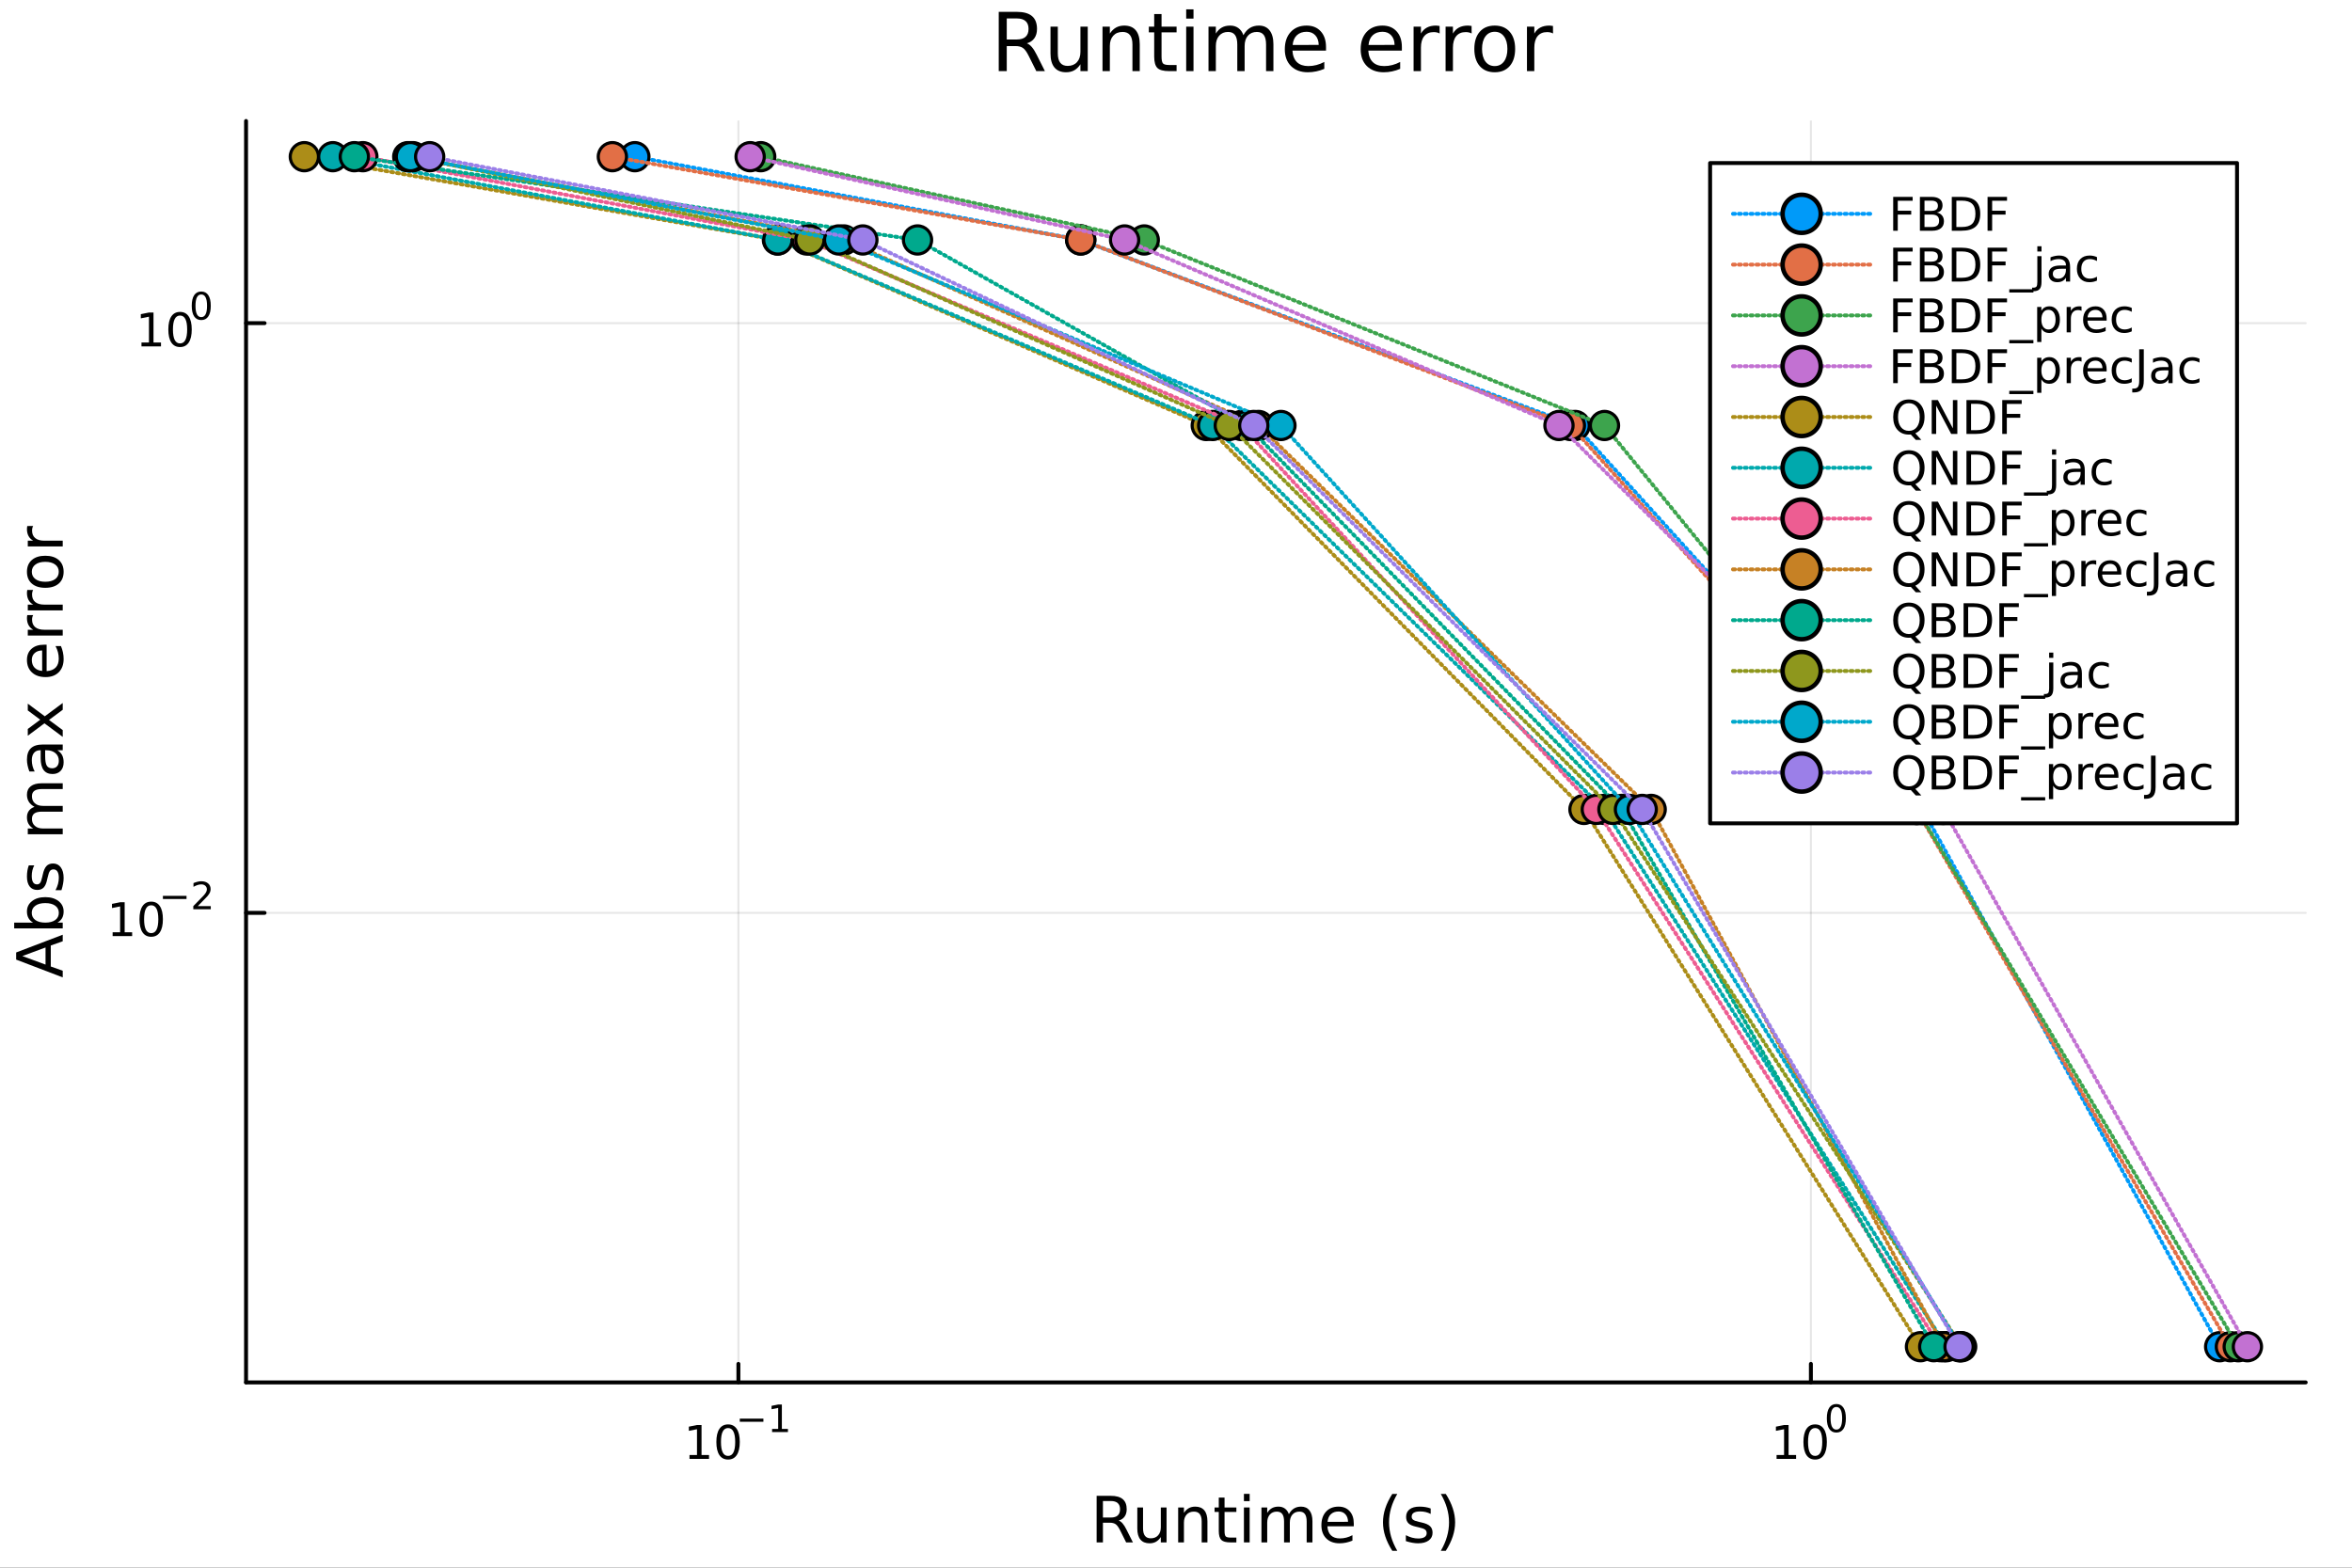 <?xml version="1.0" encoding="utf-8"?>
<svg xmlns="http://www.w3.org/2000/svg" xmlns:xlink="http://www.w3.org/1999/xlink" width="600" height="400" viewBox="0 0 2400 1600">
<rect x="0" y="0" width="2400" height="1600" fill="#333333" stroke="none"/>
<defs>
  <clipPath id="clip170">
    <rect x="0" y="0" width="2400" height="1600"/>
  </clipPath>
</defs>
<path clip-path="url(#clip170)" d="M0 1600 L2400 1600 L2400 0 L0 0  Z" fill="#ffffff" fill-rule="evenodd" fill-opacity="1"/>
<defs>
  <clipPath id="clip171">
    <rect x="480" y="0" width="1681" height="1600"/>
  </clipPath>
</defs>
<path clip-path="url(#clip170)" d="M251.071 1410.9 L2352.76 1410.9 L2352.76 123.472 L251.071 123.472  Z" fill="#ffffff" fill-rule="evenodd" fill-opacity="1"/>
<defs>
  <clipPath id="clip172">
    <rect x="251" y="123" width="2103" height="1288"/>
  </clipPath>
</defs>
<polyline clip-path="url(#clip172)" style="stroke:#000000; stroke-linecap:round; stroke-linejoin:round; stroke-width:2; stroke-opacity:0.1; fill:none" points="753.466,1410.9 753.466,123.472 "/>
<polyline clip-path="url(#clip172)" style="stroke:#000000; stroke-linecap:round; stroke-linejoin:round; stroke-width:2; stroke-opacity:0.1; fill:none" points="1847.85,1410.9 1847.85,123.472 "/>
<polyline clip-path="url(#clip170)" style="stroke:#000000; stroke-linecap:round; stroke-linejoin:round; stroke-width:4; stroke-opacity:1; fill:none" points="251.071,1410.9 2352.76,1410.9 "/>
<polyline clip-path="url(#clip170)" style="stroke:#000000; stroke-linecap:round; stroke-linejoin:round; stroke-width:4; stroke-opacity:1; fill:none" points="753.466,1410.9 753.466,1392 "/>
<polyline clip-path="url(#clip170)" style="stroke:#000000; stroke-linecap:round; stroke-linejoin:round; stroke-width:4; stroke-opacity:1; fill:none" points="1847.85,1410.9 1847.85,1392 "/>
<path clip-path="url(#clip170)" d="M703.581 1485.02 L711.22 1485.02 L711.22 1458.66 L702.91 1460.32 L702.91 1456.06 L711.174 1454.4 L715.85 1454.4 L715.85 1485.02 L723.488 1485.02 L723.488 1488.96 L703.581 1488.96 L703.581 1485.02 Z" fill="#000000" fill-rule="nonzero" fill-opacity="1" /><path clip-path="url(#clip170)" d="M742.933 1457.48 Q739.322 1457.48 737.493 1461.04 Q735.687 1464.58 735.687 1471.71 Q735.687 1478.82 737.493 1482.38 Q739.322 1485.92 742.933 1485.92 Q746.567 1485.92 748.373 1482.38 Q750.201 1478.82 750.201 1471.71 Q750.201 1464.58 748.373 1461.04 Q746.567 1457.48 742.933 1457.48 M742.933 1453.77 Q748.743 1453.77 751.798 1458.38 Q754.877 1462.96 754.877 1471.71 Q754.877 1480.44 751.798 1485.04 Q748.743 1489.63 742.933 1489.63 Q737.123 1489.63 734.044 1485.04 Q730.988 1480.44 730.988 1471.71 Q730.988 1462.96 734.044 1458.38 Q737.123 1453.77 742.933 1453.77 Z" fill="#000000" fill-rule="nonzero" fill-opacity="1" /><path clip-path="url(#clip170)" d="M754.877 1447.87 L778.989 1447.87 L778.989 1451.07 L754.877 1451.07 L754.877 1447.87 Z" fill="#000000" fill-rule="nonzero" fill-opacity="1" /><path clip-path="url(#clip170)" d="M787.847 1458.35 L794.054 1458.35 L794.054 1436.93 L787.302 1438.28 L787.302 1434.82 L794.016 1433.47 L797.815 1433.47 L797.815 1458.35 L804.022 1458.35 L804.022 1461.55 L787.847 1461.55 L787.847 1458.35 Z" fill="#000000" fill-rule="nonzero" fill-opacity="1" /><path clip-path="url(#clip170)" d="M1812.83 1485.02 L1820.47 1485.02 L1820.47 1458.66 L1812.16 1460.32 L1812.16 1456.06 L1820.43 1454.4 L1825.1 1454.4 L1825.1 1485.02 L1832.74 1485.02 L1832.74 1488.96 L1812.83 1488.96 L1812.83 1485.02 Z" fill="#000000" fill-rule="nonzero" fill-opacity="1" /><path clip-path="url(#clip170)" d="M1852.18 1457.48 Q1848.57 1457.48 1846.74 1461.04 Q1844.94 1464.58 1844.94 1471.71 Q1844.94 1478.82 1846.74 1482.38 Q1848.57 1485.92 1852.18 1485.92 Q1855.82 1485.92 1857.62 1482.38 Q1859.45 1478.82 1859.45 1471.71 Q1859.45 1464.58 1857.62 1461.04 Q1855.82 1457.48 1852.18 1457.48 M1852.18 1453.77 Q1857.99 1453.77 1861.05 1458.38 Q1864.13 1462.96 1864.13 1471.71 Q1864.13 1480.44 1861.05 1485.04 Q1857.99 1489.63 1852.18 1489.63 Q1846.37 1489.63 1843.3 1485.04 Q1840.24 1480.44 1840.24 1471.71 Q1840.24 1462.96 1843.3 1458.38 Q1846.37 1453.77 1852.18 1453.77 Z" fill="#000000" fill-rule="nonzero" fill-opacity="1" /><path clip-path="url(#clip170)" d="M1873.83 1435.97 Q1870.9 1435.97 1869.41 1438.86 Q1867.95 1441.74 1867.95 1447.53 Q1867.95 1453.31 1869.41 1456.2 Q1870.9 1459.08 1873.83 1459.08 Q1876.79 1459.08 1878.25 1456.2 Q1879.74 1453.31 1879.74 1447.53 Q1879.74 1441.74 1878.25 1438.86 Q1876.79 1435.97 1873.83 1435.97 M1873.83 1432.96 Q1878.55 1432.96 1881.04 1436.7 Q1883.54 1440.43 1883.54 1447.53 Q1883.54 1454.62 1881.04 1458.37 Q1878.55 1462.09 1873.83 1462.09 Q1869.11 1462.09 1866.61 1458.37 Q1864.13 1454.62 1864.13 1447.53 Q1864.13 1440.43 1866.61 1436.7 Q1869.11 1432.96 1873.83 1432.96 Z" fill="#000000" fill-rule="nonzero" fill-opacity="1" /><path clip-path="url(#clip170)" d="M1141.55 1551.91 Q1143.61 1552.61 1145.56 1554.9 Q1147.53 1557.19 1149.5 1561.2 L1156.03 1574.19 L1149.12 1574.19 L1143.04 1562 Q1140.69 1557.22 1138.46 1555.66 Q1136.26 1554.1 1132.44 1554.1 L1125.44 1554.1 L1125.44 1574.19 L1119.01 1574.19 L1119.01 1526.67 L1133.52 1526.67 Q1141.67 1526.67 1145.68 1530.07 Q1149.69 1533.48 1149.69 1540.35 Q1149.69 1544.84 1147.59 1547.8 Q1145.52 1550.76 1141.55 1551.91 M1125.44 1531.95 L1125.44 1548.82 L1133.52 1548.82 Q1138.17 1548.82 1140.53 1546.69 Q1142.91 1544.52 1142.91 1540.35 Q1142.91 1536.18 1140.53 1534.08 Q1138.17 1531.95 1133.52 1531.95 L1125.44 1531.95 Z" fill="#000000" fill-rule="nonzero" fill-opacity="1" /><path clip-path="url(#clip170)" d="M1160.52 1560.12 L1160.52 1538.54 L1166.37 1538.54 L1166.37 1559.89 Q1166.37 1564.96 1168.35 1567.5 Q1170.32 1570.02 1174.27 1570.02 Q1179.01 1570.02 1181.74 1566.99 Q1184.51 1563.97 1184.51 1558.75 L1184.51 1538.54 L1190.37 1538.54 L1190.37 1574.19 L1184.51 1574.19 L1184.51 1568.71 Q1182.38 1571.96 1179.55 1573.55 Q1176.75 1575.11 1173.02 1575.11 Q1166.88 1575.11 1163.7 1571.29 Q1160.52 1567.47 1160.52 1560.12 M1175.25 1537.68 L1175.25 1537.68 Z" fill="#000000" fill-rule="nonzero" fill-opacity="1" /><path clip-path="url(#clip170)" d="M1232.07 1552.67 L1232.07 1574.19 L1226.21 1574.19 L1226.21 1552.86 Q1226.21 1547.8 1224.24 1545.29 Q1222.26 1542.77 1218.32 1542.77 Q1213.57 1542.77 1210.84 1545.79 Q1208.1 1548.82 1208.1 1554.04 L1208.1 1574.19 L1202.21 1574.19 L1202.21 1538.54 L1208.1 1538.54 L1208.1 1544.08 Q1210.2 1540.86 1213.03 1539.27 Q1215.9 1537.68 1219.62 1537.68 Q1225.76 1537.68 1228.91 1541.5 Q1232.07 1545.29 1232.07 1552.67 Z" fill="#000000" fill-rule="nonzero" fill-opacity="1" /><path clip-path="url(#clip170)" d="M1249.54 1528.42 L1249.54 1538.54 L1261.6 1538.54 L1261.6 1543.09 L1249.54 1543.09 L1249.54 1562.44 Q1249.54 1566.8 1250.72 1568.04 Q1251.93 1569.28 1255.59 1569.28 L1261.6 1569.28 L1261.6 1574.19 L1255.59 1574.19 Q1248.81 1574.19 1246.23 1571.67 Q1243.65 1569.12 1243.65 1562.44 L1243.65 1543.09 L1239.35 1543.09 L1239.35 1538.54 L1243.65 1538.54 L1243.65 1528.42 L1249.54 1528.42 Z" fill="#000000" fill-rule="nonzero" fill-opacity="1" /><path clip-path="url(#clip170)" d="M1269.31 1538.54 L1275.16 1538.54 L1275.16 1574.19 L1269.31 1574.19 L1269.31 1538.54 M1269.31 1524.66 L1275.16 1524.66 L1275.16 1532.08 L1269.31 1532.08 L1269.31 1524.66 Z" fill="#000000" fill-rule="nonzero" fill-opacity="1" /><path clip-path="url(#clip170)" d="M1315.17 1545.38 Q1317.37 1541.43 1320.42 1539.56 Q1323.48 1537.68 1327.62 1537.68 Q1333.19 1537.68 1336.21 1541.59 Q1339.23 1545.48 1339.23 1552.67 L1339.23 1574.19 L1333.34 1574.19 L1333.34 1552.86 Q1333.34 1547.74 1331.53 1545.25 Q1329.72 1542.77 1325.99 1542.77 Q1321.44 1542.77 1318.8 1545.79 Q1316.16 1548.82 1316.16 1554.04 L1316.16 1574.19 L1310.27 1574.19 L1310.27 1552.86 Q1310.27 1547.7 1308.45 1545.25 Q1306.64 1542.77 1302.85 1542.77 Q1298.36 1542.77 1295.72 1545.83 Q1293.08 1548.85 1293.08 1554.04 L1293.08 1574.19 L1287.19 1574.19 L1287.19 1538.54 L1293.08 1538.54 L1293.08 1544.08 Q1295.09 1540.8 1297.89 1539.24 Q1300.69 1537.68 1304.54 1537.68 Q1308.42 1537.68 1311.13 1539.65 Q1313.87 1541.62 1315.17 1545.38 Z" fill="#000000" fill-rule="nonzero" fill-opacity="1" /><path clip-path="url(#clip170)" d="M1381.41 1554.9 L1381.41 1557.76 L1354.48 1557.76 Q1354.86 1563.81 1358.11 1566.99 Q1361.39 1570.14 1367.21 1570.14 Q1370.58 1570.14 1373.73 1569.32 Q1376.92 1568.49 1380.04 1566.83 L1380.04 1572.37 Q1376.89 1573.71 1373.58 1574.41 Q1370.27 1575.11 1366.86 1575.11 Q1358.33 1575.11 1353.33 1570.14 Q1348.37 1565.18 1348.37 1556.71 Q1348.37 1547.96 1353.08 1542.83 Q1357.82 1537.68 1365.84 1537.68 Q1373.03 1537.68 1377.2 1542.33 Q1381.41 1546.94 1381.41 1554.9 M1375.55 1553.18 Q1375.49 1548.37 1372.84 1545.51 Q1370.23 1542.64 1365.9 1542.64 Q1361 1542.64 1358.04 1545.41 Q1355.11 1548.18 1354.67 1553.21 L1375.55 1553.18 Z" fill="#000000" fill-rule="nonzero" fill-opacity="1" /><path clip-path="url(#clip170)" d="M1425.81 1524.72 Q1421.54 1532.04 1419.47 1539.21 Q1417.4 1546.37 1417.4 1553.72 Q1417.4 1561.07 1419.47 1568.3 Q1421.57 1575.49 1425.81 1582.78 L1420.71 1582.78 Q1415.94 1575.3 1413.55 1568.07 Q1411.2 1560.85 1411.2 1553.72 Q1411.2 1546.62 1413.55 1539.43 Q1415.91 1532.24 1420.71 1524.72 L1425.81 1524.72 Z" fill="#000000" fill-rule="nonzero" fill-opacity="1" /><path clip-path="url(#clip170)" d="M1459.89 1539.59 L1459.89 1545.13 Q1457.41 1543.85 1454.74 1543.22 Q1452.06 1542.58 1449.2 1542.58 Q1444.84 1542.58 1442.64 1543.92 Q1440.48 1545.25 1440.48 1547.93 Q1440.48 1549.96 1442.04 1551.14 Q1443.6 1552.29 1448.31 1553.34 L1450.31 1553.78 Q1456.55 1555.12 1459.16 1557.57 Q1461.8 1559.99 1461.8 1564.35 Q1461.8 1569.32 1457.86 1572.21 Q1453.94 1575.11 1447.07 1575.11 Q1444.2 1575.11 1441.08 1574.54 Q1438 1573.99 1434.56 1572.88 L1434.56 1566.83 Q1437.81 1568.52 1440.96 1569.38 Q1444.11 1570.21 1447.19 1570.21 Q1451.33 1570.21 1453.56 1568.81 Q1455.79 1567.37 1455.79 1564.8 Q1455.79 1562.41 1454.17 1561.14 Q1452.57 1559.86 1447.13 1558.68 L1445.09 1558.21 Q1439.65 1557.06 1437.23 1554.71 Q1434.81 1552.32 1434.81 1548.18 Q1434.81 1543.15 1438.38 1540.42 Q1441.94 1537.68 1448.5 1537.68 Q1451.75 1537.68 1454.61 1538.16 Q1457.48 1538.63 1459.89 1539.59 Z" fill="#000000" fill-rule="nonzero" fill-opacity="1" /><path clip-path="url(#clip170)" d="M1470.21 1524.72 L1475.3 1524.72 Q1480.07 1532.24 1482.43 1539.43 Q1484.82 1546.62 1484.82 1553.72 Q1484.82 1560.85 1482.43 1568.07 Q1480.07 1575.3 1475.3 1582.78 L1470.21 1582.78 Q1474.44 1575.49 1476.51 1568.3 Q1478.61 1561.07 1478.61 1553.72 Q1478.61 1546.37 1476.51 1539.21 Q1474.44 1532.04 1470.21 1524.72 Z" fill="#000000" fill-rule="nonzero" fill-opacity="1" /><polyline clip-path="url(#clip172)" style="stroke:#000000; stroke-linecap:round; stroke-linejoin:round; stroke-width:2; stroke-opacity:0.1; fill:none" points="251.071,931.683 2352.76,931.683 "/>
<polyline clip-path="url(#clip172)" style="stroke:#000000; stroke-linecap:round; stroke-linejoin:round; stroke-width:2; stroke-opacity:0.1; fill:none" points="251.071,329.8 2352.76,329.8 "/>
<polyline clip-path="url(#clip170)" style="stroke:#000000; stroke-linecap:round; stroke-linejoin:round; stroke-width:4; stroke-opacity:1; fill:none" points="251.071,1410.9 251.071,123.472 "/>
<polyline clip-path="url(#clip170)" style="stroke:#000000; stroke-linecap:round; stroke-linejoin:round; stroke-width:4; stroke-opacity:1; fill:none" points="251.071,931.683 269.969,931.683 "/>
<polyline clip-path="url(#clip170)" style="stroke:#000000; stroke-linecap:round; stroke-linejoin:round; stroke-width:4; stroke-opacity:1; fill:none" points="251.071,329.8 269.969,329.8 "/>
<path clip-path="url(#clip170)" d="M114.931 951.475 L122.57 951.475 L122.57 925.11 L114.26 926.776 L114.26 922.517 L122.524 920.851 L127.2 920.851 L127.2 951.475 L134.839 951.475 L134.839 955.411 L114.931 955.411 L114.931 951.475 Z" fill="#000000" fill-rule="nonzero" fill-opacity="1" /><path clip-path="url(#clip170)" d="M154.283 923.929 Q150.672 923.929 148.843 927.494 Q147.038 931.036 147.038 938.165 Q147.038 945.272 148.843 948.836 Q150.672 952.378 154.283 952.378 Q157.917 952.378 159.723 948.836 Q161.552 945.272 161.552 938.165 Q161.552 931.036 159.723 927.494 Q157.917 923.929 154.283 923.929 M154.283 920.226 Q160.093 920.226 163.149 924.832 Q166.227 929.415 166.227 938.165 Q166.227 946.892 163.149 951.498 Q160.093 956.082 154.283 956.082 Q148.473 956.082 145.394 951.498 Q142.339 946.892 142.339 938.165 Q142.339 929.415 145.394 924.832 Q148.473 920.226 154.283 920.226 Z" fill="#000000" fill-rule="nonzero" fill-opacity="1" /><path clip-path="url(#clip170)" d="M166.227 914.327 L190.339 914.327 L190.339 917.524 L166.227 917.524 L166.227 914.327 Z" fill="#000000" fill-rule="nonzero" fill-opacity="1" /><path clip-path="url(#clip170)" d="M201.812 924.803 L215.071 924.803 L215.071 928 L197.241 928 L197.241 924.803 Q199.404 922.565 203.128 918.803 Q206.871 915.023 207.83 913.932 Q209.655 911.882 210.369 910.471 Q211.103 909.042 211.103 907.669 Q211.103 905.431 209.523 904.02 Q207.962 902.61 205.442 902.61 Q203.655 902.61 201.661 903.23 Q199.686 903.851 197.43 905.111 L197.43 901.274 Q199.724 900.353 201.718 899.882 Q203.711 899.412 205.366 899.412 Q209.73 899.412 212.325 901.594 Q214.921 903.776 214.921 907.424 Q214.921 909.155 214.263 910.716 Q213.623 912.258 211.912 914.364 Q211.441 914.91 208.921 917.524 Q206.401 920.12 201.812 924.803 Z" fill="#000000" fill-rule="nonzero" fill-opacity="1" /><path clip-path="url(#clip170)" d="M144.366 349.593 L152.004 349.593 L152.004 323.227 L143.694 324.894 L143.694 320.634 L151.958 318.968 L156.634 318.968 L156.634 349.593 L164.273 349.593 L164.273 353.528 L144.366 353.528 L144.366 349.593 Z" fill="#000000" fill-rule="nonzero" fill-opacity="1" /><path clip-path="url(#clip170)" d="M183.717 322.046 Q180.106 322.046 178.277 325.611 Q176.472 329.153 176.472 336.282 Q176.472 343.389 178.277 346.954 Q180.106 350.495 183.717 350.495 Q187.351 350.495 189.157 346.954 Q190.986 343.389 190.986 336.282 Q190.986 329.153 189.157 325.611 Q187.351 322.046 183.717 322.046 M183.717 318.343 Q189.527 318.343 192.583 322.949 Q195.662 327.532 195.662 336.282 Q195.662 345.009 192.583 349.616 Q189.527 354.199 183.717 354.199 Q177.907 354.199 174.828 349.616 Q171.773 345.009 171.773 336.282 Q171.773 327.532 174.828 322.949 Q177.907 318.343 183.717 318.343 Z" fill="#000000" fill-rule="nonzero" fill-opacity="1" /><path clip-path="url(#clip170)" d="M205.366 300.539 Q202.432 300.539 200.947 303.435 Q199.48 306.313 199.48 312.105 Q199.48 317.879 200.947 320.776 Q202.432 323.653 205.366 323.653 Q208.319 323.653 209.786 320.776 Q211.272 317.879 211.272 312.105 Q211.272 306.313 209.786 303.435 Q208.319 300.539 205.366 300.539 M205.366 297.529 Q210.087 297.529 212.57 301.272 Q215.071 304.996 215.071 312.105 Q215.071 319.196 212.57 322.939 Q210.087 326.663 205.366 326.663 Q200.646 326.663 198.144 322.939 Q195.662 319.196 195.662 312.105 Q195.662 304.996 198.144 301.272 Q200.646 297.529 205.366 297.529 Z" fill="#000000" fill-rule="nonzero" fill-opacity="1" /><path clip-path="url(#clip170)" d="M22.818 975.757 L46.467 984.478 L46.467 967.004 L22.818 975.757 M16.484 979.385 L16.484 972.096 L64.004 953.986 L64.004 960.67 L51.814 964.999 L51.814 986.419 L64.004 990.748 L64.004 997.527 L16.484 979.385 Z" fill="#000000" fill-rule="nonzero" fill-opacity="1" /><path clip-path="url(#clip170)" d="M46.212 921.712 Q39.751 921.712 36.09 924.386 Q32.398 927.027 32.398 931.674 Q32.398 936.321 36.09 938.995 Q39.751 941.637 46.212 941.637 Q52.673 941.637 56.365 938.995 Q60.026 936.321 60.026 931.674 Q60.026 927.027 56.365 924.386 Q52.673 921.712 46.212 921.712 M33.767 941.637 Q30.584 939.791 29.056 936.99 Q27.497 934.157 27.497 930.242 Q27.497 923.749 32.653 919.707 Q37.809 915.633 46.212 915.633 Q54.615 915.633 59.771 919.707 Q64.927 923.749 64.927 930.242 Q64.927 934.157 63.399 936.99 Q61.84 939.791 58.657 941.637 L64.004 941.637 L64.004 947.525 L14.479 947.525 L14.479 941.637 L33.767 941.637 Z" fill="#000000" fill-rule="nonzero" fill-opacity="1" /><path clip-path="url(#clip170)" d="M29.407 883.199 L34.945 883.199 Q33.672 885.682 33.035 888.356 Q32.398 891.029 32.398 893.894 Q32.398 898.254 33.735 900.45 Q35.072 902.615 37.746 902.615 Q39.783 902.615 40.96 901.055 Q42.106 899.496 43.157 894.785 L43.602 892.78 Q44.939 886.541 47.39 883.931 Q49.809 881.29 54.169 881.29 Q59.134 881.29 62.031 885.236 Q64.927 889.151 64.927 896.026 Q64.927 898.891 64.354 902.01 Q63.813 905.097 62.699 908.535 L56.652 908.535 Q58.339 905.288 59.198 902.137 Q60.026 898.986 60.026 895.899 Q60.026 891.761 58.625 889.533 Q57.193 887.305 54.615 887.305 Q52.228 887.305 50.955 888.929 Q49.681 890.52 48.504 895.963 L48.026 898 Q46.88 903.442 44.525 905.861 Q42.138 908.28 38 908.28 Q32.971 908.28 30.234 904.715 Q27.497 901.151 27.497 894.594 Q27.497 891.347 27.974 888.483 Q28.452 885.618 29.407 883.199 Z" fill="#000000" fill-rule="nonzero" fill-opacity="1" /><path clip-path="url(#clip170)" d="M35.199 823.489 Q31.253 821.293 29.375 818.237 Q27.497 815.182 27.497 811.044 Q27.497 805.474 31.412 802.45 Q35.295 799.427 42.488 799.427 L64.004 799.427 L64.004 805.315 L42.679 805.315 Q37.555 805.315 35.072 807.129 Q32.589 808.943 32.589 812.667 Q32.589 817.219 35.613 819.861 Q38.637 822.502 43.857 822.502 L64.004 822.502 L64.004 828.391 L42.679 828.391 Q37.523 828.391 35.072 830.205 Q32.589 832.019 32.589 835.807 Q32.589 840.295 35.645 842.936 Q38.669 845.578 43.857 845.578 L64.004 845.578 L64.004 851.466 L28.356 851.466 L28.356 845.578 L33.894 845.578 Q30.616 843.573 29.056 840.772 Q27.497 837.971 27.497 834.12 Q27.497 830.237 29.47 827.531 Q31.444 824.794 35.199 823.489 Z" fill="#000000" fill-rule="nonzero" fill-opacity="1" /><path clip-path="url(#clip170)" d="M46.085 771.545 Q46.085 778.643 47.708 781.38 Q49.331 784.117 53.246 784.117 Q56.365 784.117 58.211 782.08 Q60.026 780.011 60.026 776.478 Q60.026 771.609 56.588 768.68 Q53.119 765.72 47.39 765.72 L46.085 765.72 L46.085 771.545 M43.666 759.864 L64.004 759.864 L64.004 765.72 L58.593 765.72 Q61.84 767.725 63.399 770.717 Q64.927 773.709 64.927 778.038 Q64.927 783.512 61.872 786.759 Q58.784 789.974 53.628 789.974 Q47.612 789.974 44.557 785.963 Q41.501 781.921 41.501 773.932 L41.501 765.72 L40.928 765.72 Q36.886 765.72 34.69 768.394 Q32.462 771.036 32.462 775.842 Q32.462 778.897 33.194 781.794 Q33.926 784.69 35.39 787.364 L29.98 787.364 Q28.738 784.149 28.133 781.125 Q27.497 778.102 27.497 775.237 Q27.497 767.503 31.507 763.683 Q35.518 759.864 43.666 759.864 Z" fill="#000000" fill-rule="nonzero" fill-opacity="1" /><path clip-path="url(#clip170)" d="M28.356 718.168 L45.703 731.059 L64.004 717.5 L64.004 724.407 L50 734.783 L64.004 745.159 L64.004 752.066 L45.353 738.22 L28.356 750.888 L28.356 743.981 L41.056 734.528 L28.356 725.075 L28.356 718.168 Z" fill="#000000" fill-rule="nonzero" fill-opacity="1" /><path clip-path="url(#clip170)" d="M44.716 658.013 L47.581 658.013 L47.581 684.939 Q53.628 684.558 56.811 681.311 Q59.962 678.033 59.962 672.208 Q59.962 668.834 59.134 665.683 Q58.307 662.5 56.652 659.381 L62.19 659.381 Q63.527 662.532 64.227 665.842 Q64.927 669.153 64.927 672.558 Q64.927 681.088 59.962 686.085 Q54.997 691.051 46.53 691.051 Q37.777 691.051 32.653 686.34 Q27.497 681.597 27.497 673.577 Q27.497 666.383 32.144 662.214 Q36.759 658.013 44.716 658.013 M42.997 663.869 Q38.191 663.933 35.327 666.574 Q32.462 669.184 32.462 673.513 Q32.462 678.415 35.231 681.375 Q38 684.303 43.029 684.748 L42.997 663.869 Z" fill="#000000" fill-rule="nonzero" fill-opacity="1" /><path clip-path="url(#clip170)" d="M33.831 627.744 Q33.258 628.73 33.003 629.908 Q32.717 631.054 32.717 632.454 Q32.717 637.419 35.963 640.093 Q39.178 642.735 45.225 642.735 L64.004 642.735 L64.004 648.623 L28.356 648.623 L28.356 642.735 L33.894 642.735 Q30.648 640.889 29.088 637.929 Q27.497 634.969 27.497 630.735 Q27.497 630.131 27.592 629.399 Q27.656 628.667 27.815 627.775 L33.831 627.744 Z" fill="#000000" fill-rule="nonzero" fill-opacity="1" /><path clip-path="url(#clip170)" d="M33.831 602.09 Q33.258 603.076 33.003 604.254 Q32.717 605.4 32.717 606.8 Q32.717 611.766 35.963 614.439 Q39.178 617.081 45.225 617.081 L64.004 617.081 L64.004 622.969 L28.356 622.969 L28.356 617.081 L33.894 617.081 Q30.648 615.235 29.088 612.275 Q27.497 609.315 27.497 605.082 Q27.497 604.477 27.592 603.745 Q27.656 603.013 27.815 602.122 L33.831 602.09 Z" fill="#000000" fill-rule="nonzero" fill-opacity="1" /><path clip-path="url(#clip170)" d="M32.462 583.566 Q32.462 588.276 36.154 591.013 Q39.815 593.751 46.212 593.751 Q52.609 593.751 56.302 591.045 Q59.962 588.308 59.962 583.566 Q59.962 578.887 56.27 576.15 Q52.578 573.412 46.212 573.412 Q39.878 573.412 36.186 576.15 Q32.462 578.887 32.462 583.566 M27.497 583.566 Q27.497 575.927 32.462 571.566 Q37.427 567.206 46.212 567.206 Q54.965 567.206 59.962 571.566 Q64.927 575.927 64.927 583.566 Q64.927 591.236 59.962 595.597 Q54.965 599.925 46.212 599.925 Q37.427 599.925 32.462 595.597 Q27.497 591.236 27.497 583.566 Z" fill="#000000" fill-rule="nonzero" fill-opacity="1" /><path clip-path="url(#clip170)" d="M33.831 536.841 Q33.258 537.828 33.003 539.006 Q32.717 540.151 32.717 541.552 Q32.717 546.517 35.963 549.191 Q39.178 551.833 45.225 551.833 L64.004 551.833 L64.004 557.721 L28.356 557.721 L28.356 551.833 L33.894 551.833 Q30.648 549.986 29.088 547.026 Q27.497 544.066 27.497 539.833 Q27.497 539.228 27.592 538.496 Q27.656 537.764 27.815 536.873 L33.831 536.841 Z" fill="#000000" fill-rule="nonzero" fill-opacity="1" /><path clip-path="url(#clip170)" d="M1047.8 44.22 Q1050.43 45.111 1052.9 48.028 Q1055.42 50.944 1057.93 56.048 L1066.23 72.576 L1057.44 72.576 L1049.7 57.061 Q1046.71 50.985 1043.87 49 Q1041.08 47.015 1036.21 47.015 L1027.3 47.015 L1027.3 72.576 L1019.12 72.576 L1019.12 12.096 L1037.59 12.096 Q1047.96 12.096 1053.07 16.43 Q1058.17 20.765 1058.17 29.515 Q1058.17 35.227 1055.5 38.994 Q1052.86 42.761 1047.8 44.22 M1027.3 18.82 L1027.3 40.29 L1037.59 40.29 Q1043.51 40.29 1046.5 37.576 Q1049.54 34.822 1049.54 29.515 Q1049.54 24.208 1046.5 21.535 Q1043.51 18.82 1037.59 18.82 L1027.3 18.82 Z" fill="#000000" fill-rule="nonzero" fill-opacity="1" /><path clip-path="url(#clip170)" d="M1071.94 54.671 L1071.94 27.206 L1079.4 27.206 L1079.4 54.387 Q1079.4 60.828 1081.91 64.069 Q1084.42 67.269 1089.44 67.269 Q1095.48 67.269 1098.96 63.421 Q1102.49 59.573 1102.49 52.929 L1102.49 27.206 L1109.94 27.206 L1109.94 72.576 L1102.49 72.576 L1102.49 65.608 Q1099.77 69.74 1096.17 71.766 Q1092.6 73.751 1087.86 73.751 Q1080.05 73.751 1075.99 68.89 Q1071.94 64.029 1071.94 54.671 M1090.7 26.112 L1090.7 26.112 Z" fill="#000000" fill-rule="nonzero" fill-opacity="1" /><path clip-path="url(#clip170)" d="M1163.01 45.192 L1163.01 72.576 L1155.55 72.576 L1155.55 45.435 Q1155.55 38.994 1153.04 35.794 Q1150.53 32.594 1145.51 32.594 Q1139.47 32.594 1135.99 36.442 Q1132.5 40.29 1132.5 46.934 L1132.5 72.576 L1125.01 72.576 L1125.01 27.206 L1132.5 27.206 L1132.5 34.254 Q1135.18 30.163 1138.78 28.138 Q1142.43 26.112 1147.17 26.112 Q1154.99 26.112 1159 30.973 Q1163.01 35.794 1163.01 45.192 Z" fill="#000000" fill-rule="nonzero" fill-opacity="1" /><path clip-path="url(#clip170)" d="M1185.25 14.324 L1185.25 27.206 L1200.6 27.206 L1200.6 32.999 L1185.25 32.999 L1185.25 57.628 Q1185.25 63.178 1186.75 64.758 Q1188.29 66.338 1192.94 66.338 L1200.6 66.338 L1200.6 72.576 L1192.94 72.576 Q1184.32 72.576 1181.03 69.376 Q1177.75 66.135 1177.75 57.628 L1177.75 32.999 L1172.28 32.999 L1172.28 27.206 L1177.75 27.206 L1177.75 14.324 L1185.25 14.324 Z" fill="#000000" fill-rule="nonzero" fill-opacity="1" /><path clip-path="url(#clip170)" d="M1210.4 27.206 L1217.86 27.206 L1217.86 72.576 L1210.4 72.576 L1210.4 27.206 M1210.4 9.544 L1217.86 9.544 L1217.86 18.983 L1210.4 18.983 L1210.4 9.544 Z" fill="#000000" fill-rule="nonzero" fill-opacity="1" /><path clip-path="url(#clip170)" d="M1268.78 35.915 Q1271.57 30.892 1275.46 28.502 Q1279.35 26.112 1284.62 26.112 Q1291.71 26.112 1295.55 31.095 Q1299.4 36.037 1299.4 45.192 L1299.4 72.576 L1291.91 72.576 L1291.91 45.435 Q1291.91 38.913 1289.6 35.753 Q1287.29 32.594 1282.55 32.594 Q1276.76 32.594 1273.4 36.442 Q1270.03 40.29 1270.03 46.934 L1270.03 72.576 L1262.54 72.576 L1262.54 45.435 Q1262.54 38.873 1260.23 35.753 Q1257.92 32.594 1253.1 32.594 Q1247.39 32.594 1244.03 36.482 Q1240.66 40.331 1240.66 46.934 L1240.66 72.576 L1233.17 72.576 L1233.17 27.206 L1240.66 27.206 L1240.66 34.254 Q1243.22 30.082 1246.78 28.097 Q1250.35 26.112 1255.25 26.112 Q1260.19 26.112 1263.63 28.624 Q1267.12 31.135 1268.78 35.915 Z" fill="#000000" fill-rule="nonzero" fill-opacity="1" /><path clip-path="url(#clip170)" d="M1353.08 48.028 L1353.08 51.673 L1318.81 51.673 Q1319.29 59.37 1323.42 63.421 Q1327.6 67.431 1335.01 67.431 Q1339.3 67.431 1343.31 66.378 Q1347.36 65.325 1351.33 63.218 L1351.33 70.267 Q1347.32 71.968 1343.11 72.86 Q1338.9 73.751 1334.56 73.751 Q1323.71 73.751 1317.35 67.431 Q1311.03 61.112 1311.03 50.337 Q1311.03 39.197 1317.02 32.675 Q1323.06 26.112 1333.27 26.112 Q1342.42 26.112 1347.73 32.026 Q1353.08 37.9 1353.08 48.028 M1345.62 45.84 Q1345.54 39.723 1342.18 36.077 Q1338.86 32.431 1333.35 32.431 Q1327.11 32.431 1323.34 35.956 Q1319.62 39.48 1319.05 45.88 L1345.62 45.84 Z" fill="#000000" fill-rule="nonzero" fill-opacity="1" /><path clip-path="url(#clip170)" d="M1430.49 48.028 L1430.49 51.673 L1396.22 51.673 Q1396.7 59.37 1400.84 63.421 Q1405.01 67.431 1412.42 67.431 Q1416.72 67.431 1420.73 66.378 Q1424.78 65.325 1428.75 63.218 L1428.75 70.267 Q1424.74 71.968 1420.52 72.86 Q1416.31 73.751 1411.98 73.751 Q1401.12 73.751 1394.76 67.431 Q1388.44 61.112 1388.44 50.337 Q1388.44 39.197 1394.44 32.675 Q1400.47 26.112 1410.68 26.112 Q1419.84 26.112 1425.14 32.026 Q1430.49 37.9 1430.49 48.028 M1423.04 45.84 Q1422.95 39.723 1419.59 36.077 Q1416.27 32.431 1410.76 32.431 Q1404.52 32.431 1400.76 35.956 Q1397.03 39.48 1396.46 45.88 L1423.04 45.84 Z" fill="#000000" fill-rule="nonzero" fill-opacity="1" /><path clip-path="url(#clip170)" d="M1469.01 34.173 Q1467.76 33.444 1466.26 33.12 Q1464.8 32.756 1463.02 32.756 Q1456.7 32.756 1453.3 36.888 Q1449.93 40.979 1449.93 48.676 L1449.93 72.576 L1442.44 72.576 L1442.44 27.206 L1449.93 27.206 L1449.93 34.254 Q1452.28 30.122 1456.05 28.138 Q1459.82 26.112 1465.21 26.112 Q1465.98 26.112 1466.91 26.234 Q1467.84 26.315 1468.97 26.517 L1469.01 34.173 Z" fill="#000000" fill-rule="nonzero" fill-opacity="1" /><path clip-path="url(#clip170)" d="M1501.66 34.173 Q1500.41 33.444 1498.91 33.12 Q1497.45 32.756 1495.67 32.756 Q1489.35 32.756 1485.95 36.888 Q1482.58 40.979 1482.58 48.676 L1482.58 72.576 L1475.09 72.576 L1475.09 27.206 L1482.58 27.206 L1482.58 34.254 Q1484.93 30.122 1488.7 28.138 Q1492.47 26.112 1497.86 26.112 Q1498.63 26.112 1499.56 26.234 Q1500.49 26.315 1501.62 26.517 L1501.66 34.173 Z" fill="#000000" fill-rule="nonzero" fill-opacity="1" /><path clip-path="url(#clip170)" d="M1525.24 32.431 Q1519.24 32.431 1515.76 37.131 Q1512.28 41.789 1512.28 49.931 Q1512.28 58.074 1515.72 62.773 Q1519.2 67.431 1525.24 67.431 Q1531.19 67.431 1534.68 62.732 Q1538.16 58.033 1538.16 49.931 Q1538.16 41.87 1534.68 37.171 Q1531.19 32.431 1525.24 32.431 M1525.24 26.112 Q1534.96 26.112 1540.51 32.431 Q1546.06 38.751 1546.06 49.931 Q1546.06 61.071 1540.51 67.431 Q1534.96 73.751 1525.24 73.751 Q1515.48 73.751 1509.93 67.431 Q1504.42 61.071 1504.42 49.931 Q1504.42 38.751 1509.93 32.431 Q1515.48 26.112 1525.24 26.112 Z" fill="#000000" fill-rule="nonzero" fill-opacity="1" /><path clip-path="url(#clip170)" d="M1584.71 34.173 Q1583.45 33.444 1581.95 33.12 Q1580.49 32.756 1578.71 32.756 Q1572.39 32.756 1568.99 36.888 Q1565.63 40.979 1565.63 48.676 L1565.63 72.576 L1558.13 72.576 L1558.13 27.206 L1565.63 27.206 L1565.63 34.254 Q1567.98 30.122 1571.74 28.138 Q1575.51 26.112 1580.9 26.112 Q1581.67 26.112 1582.6 26.234 Q1583.53 26.315 1584.67 26.517 L1584.71 34.173 Z" fill="#000000" fill-rule="nonzero" fill-opacity="1" /><polyline clip-path="url(#clip172)" style="stroke:#009af9; stroke-linecap:round; stroke-linejoin:round; stroke-width:4; stroke-opacity:1; fill:none" stroke-dasharray="2, 4" points="647.816,159.909 1102.67,244.903 1607.27,434.257 1961.71,826.096 2264.98,1374.46 "/>
<circle clip-path="url(#clip172)" cx="647.816" cy="159.909" r="14.4" fill="#009af9" fill-rule="evenodd" fill-opacity="1" stroke="#000000" stroke-opacity="1" stroke-width="3.2"/>
<circle clip-path="url(#clip172)" cx="1102.67" cy="244.903" r="14.4" fill="#009af9" fill-rule="evenodd" fill-opacity="1" stroke="#000000" stroke-opacity="1" stroke-width="3.2"/>
<circle clip-path="url(#clip172)" cx="1607.27" cy="434.257" r="14.4" fill="#009af9" fill-rule="evenodd" fill-opacity="1" stroke="#000000" stroke-opacity="1" stroke-width="3.2"/>
<circle clip-path="url(#clip172)" cx="1961.71" cy="826.096" r="14.4" fill="#009af9" fill-rule="evenodd" fill-opacity="1" stroke="#000000" stroke-opacity="1" stroke-width="3.2"/>
<circle clip-path="url(#clip172)" cx="2264.98" cy="1374.46" r="14.4" fill="#009af9" fill-rule="evenodd" fill-opacity="1" stroke="#000000" stroke-opacity="1" stroke-width="3.2"/>
<polyline clip-path="url(#clip172)" style="stroke:#e26f46; stroke-linecap:round; stroke-linejoin:round; stroke-width:4; stroke-opacity:1; fill:none" stroke-dasharray="2, 4" points="624.86,159.909 1102.88,244.903 1602.43,434.257 1955.52,826.096 2275.9,1374.46 "/>
<circle clip-path="url(#clip172)" cx="624.86" cy="159.909" r="14.4" fill="#e26f46" fill-rule="evenodd" fill-opacity="1" stroke="#000000" stroke-opacity="1" stroke-width="3.2"/>
<circle clip-path="url(#clip172)" cx="1102.88" cy="244.903" r="14.4" fill="#e26f46" fill-rule="evenodd" fill-opacity="1" stroke="#000000" stroke-opacity="1" stroke-width="3.2"/>
<circle clip-path="url(#clip172)" cx="1602.43" cy="434.257" r="14.4" fill="#e26f46" fill-rule="evenodd" fill-opacity="1" stroke="#000000" stroke-opacity="1" stroke-width="3.2"/>
<circle clip-path="url(#clip172)" cx="1955.52" cy="826.096" r="14.4" fill="#e26f46" fill-rule="evenodd" fill-opacity="1" stroke="#000000" stroke-opacity="1" stroke-width="3.2"/>
<circle clip-path="url(#clip172)" cx="2275.9" cy="1374.46" r="14.4" fill="#e26f46" fill-rule="evenodd" fill-opacity="1" stroke="#000000" stroke-opacity="1" stroke-width="3.2"/>
<polyline clip-path="url(#clip172)" style="stroke:#3da44d; stroke-linecap:round; stroke-linejoin:round; stroke-width:4; stroke-opacity:1; fill:none" stroke-dasharray="2, 4" points="776.223,159.909 1167.6,244.903 1637.23,434.257 1956.17,826.096 2283.91,1374.46 "/>
<circle clip-path="url(#clip172)" cx="776.223" cy="159.909" r="14.4" fill="#3da44d" fill-rule="evenodd" fill-opacity="1" stroke="#000000" stroke-opacity="1" stroke-width="3.2"/>
<circle clip-path="url(#clip172)" cx="1167.6" cy="244.903" r="14.4" fill="#3da44d" fill-rule="evenodd" fill-opacity="1" stroke="#000000" stroke-opacity="1" stroke-width="3.2"/>
<circle clip-path="url(#clip172)" cx="1637.23" cy="434.257" r="14.4" fill="#3da44d" fill-rule="evenodd" fill-opacity="1" stroke="#000000" stroke-opacity="1" stroke-width="3.2"/>
<circle clip-path="url(#clip172)" cx="1956.17" cy="826.096" r="14.4" fill="#3da44d" fill-rule="evenodd" fill-opacity="1" stroke="#000000" stroke-opacity="1" stroke-width="3.2"/>
<circle clip-path="url(#clip172)" cx="2283.91" cy="1374.46" r="14.4" fill="#3da44d" fill-rule="evenodd" fill-opacity="1" stroke="#000000" stroke-opacity="1" stroke-width="3.2"/>
<polyline clip-path="url(#clip172)" style="stroke:#c271d2; stroke-linecap:round; stroke-linejoin:round; stroke-width:4; stroke-opacity:1; fill:none" stroke-dasharray="2, 4" points="765.467,159.909 1147.56,244.903 1590.78,434.257 1982.88,826.096 2293.27,1374.46 "/>
<circle clip-path="url(#clip172)" cx="765.467" cy="159.909" r="14.4" fill="#c271d2" fill-rule="evenodd" fill-opacity="1" stroke="#000000" stroke-opacity="1" stroke-width="3.2"/>
<circle clip-path="url(#clip172)" cx="1147.56" cy="244.903" r="14.4" fill="#c271d2" fill-rule="evenodd" fill-opacity="1" stroke="#000000" stroke-opacity="1" stroke-width="3.2"/>
<circle clip-path="url(#clip172)" cx="1590.78" cy="434.257" r="14.4" fill="#c271d2" fill-rule="evenodd" fill-opacity="1" stroke="#000000" stroke-opacity="1" stroke-width="3.2"/>
<circle clip-path="url(#clip172)" cx="1982.88" cy="826.096" r="14.4" fill="#c271d2" fill-rule="evenodd" fill-opacity="1" stroke="#000000" stroke-opacity="1" stroke-width="3.2"/>
<circle clip-path="url(#clip172)" cx="2293.27" cy="1374.46" r="14.4" fill="#c271d2" fill-rule="evenodd" fill-opacity="1" stroke="#000000" stroke-opacity="1" stroke-width="3.2"/>
<polyline clip-path="url(#clip172)" style="stroke:#ac8d18; stroke-linecap:round; stroke-linejoin:round; stroke-width:4; stroke-opacity:1; fill:none" stroke-dasharray="2, 4" points="310.553,159.909 793.336,244.903 1230.89,434.257 1616.29,826.096 1959.68,1374.44 "/>
<circle clip-path="url(#clip172)" cx="310.553" cy="159.909" r="14.4" fill="#ac8d18" fill-rule="evenodd" fill-opacity="1" stroke="#000000" stroke-opacity="1" stroke-width="3.2"/>
<circle clip-path="url(#clip172)" cx="793.336" cy="244.903" r="14.4" fill="#ac8d18" fill-rule="evenodd" fill-opacity="1" stroke="#000000" stroke-opacity="1" stroke-width="3.2"/>
<circle clip-path="url(#clip172)" cx="1230.89" cy="434.257" r="14.4" fill="#ac8d18" fill-rule="evenodd" fill-opacity="1" stroke="#000000" stroke-opacity="1" stroke-width="3.2"/>
<circle clip-path="url(#clip172)" cx="1616.29" cy="826.096" r="14.4" fill="#ac8d18" fill-rule="evenodd" fill-opacity="1" stroke="#000000" stroke-opacity="1" stroke-width="3.2"/>
<circle clip-path="url(#clip172)" cx="1959.68" cy="1374.44" r="14.4" fill="#ac8d18" fill-rule="evenodd" fill-opacity="1" stroke="#000000" stroke-opacity="1" stroke-width="3.2"/>
<polyline clip-path="url(#clip172)" style="stroke:#00a9ad; stroke-linecap:round; stroke-linejoin:round; stroke-width:4; stroke-opacity:1; fill:none" stroke-dasharray="2, 4" points="339.62,159.909 793.743,244.903 1237.43,434.257 1637.04,826.096 1986.12,1374.45 "/>
<circle clip-path="url(#clip172)" cx="339.62" cy="159.909" r="14.4" fill="#00a9ad" fill-rule="evenodd" fill-opacity="1" stroke="#000000" stroke-opacity="1" stroke-width="3.2"/>
<circle clip-path="url(#clip172)" cx="793.743" cy="244.903" r="14.4" fill="#00a9ad" fill-rule="evenodd" fill-opacity="1" stroke="#000000" stroke-opacity="1" stroke-width="3.2"/>
<circle clip-path="url(#clip172)" cx="1237.43" cy="434.257" r="14.4" fill="#00a9ad" fill-rule="evenodd" fill-opacity="1" stroke="#000000" stroke-opacity="1" stroke-width="3.2"/>
<circle clip-path="url(#clip172)" cx="1637.04" cy="826.096" r="14.4" fill="#00a9ad" fill-rule="evenodd" fill-opacity="1" stroke="#000000" stroke-opacity="1" stroke-width="3.2"/>
<circle clip-path="url(#clip172)" cx="1986.12" cy="1374.45" r="14.4" fill="#00a9ad" fill-rule="evenodd" fill-opacity="1" stroke="#000000" stroke-opacity="1" stroke-width="3.2"/>
<polyline clip-path="url(#clip172)" style="stroke:#ed5d92; stroke-linecap:round; stroke-linejoin:round; stroke-width:4; stroke-opacity:1; fill:none" stroke-dasharray="2, 4" points="370.267,159.909 823.053,244.903 1266.56,434.257 1628.89,826.096 1979.93,1374.44 "/>
<circle clip-path="url(#clip172)" cx="370.267" cy="159.909" r="14.4" fill="#ed5d92" fill-rule="evenodd" fill-opacity="1" stroke="#000000" stroke-opacity="1" stroke-width="3.2"/>
<circle clip-path="url(#clip172)" cx="823.053" cy="244.903" r="14.4" fill="#ed5d92" fill-rule="evenodd" fill-opacity="1" stroke="#000000" stroke-opacity="1" stroke-width="3.2"/>
<circle clip-path="url(#clip172)" cx="1266.56" cy="434.257" r="14.4" fill="#ed5d92" fill-rule="evenodd" fill-opacity="1" stroke="#000000" stroke-opacity="1" stroke-width="3.2"/>
<circle clip-path="url(#clip172)" cx="1628.89" cy="826.096" r="14.4" fill="#ed5d92" fill-rule="evenodd" fill-opacity="1" stroke="#000000" stroke-opacity="1" stroke-width="3.2"/>
<circle clip-path="url(#clip172)" cx="1979.93" cy="1374.44" r="14.4" fill="#ed5d92" fill-rule="evenodd" fill-opacity="1" stroke="#000000" stroke-opacity="1" stroke-width="3.2"/>
<polyline clip-path="url(#clip172)" style="stroke:#c68125; stroke-linecap:round; stroke-linejoin:round; stroke-width:4; stroke-opacity:1; fill:none" stroke-dasharray="2, 4" points="416.101,159.909 861.071,244.903 1284.3,434.257 1684.88,826.096 1983.6,1374.45 "/>
<circle clip-path="url(#clip172)" cx="416.101" cy="159.909" r="14.4" fill="#c68125" fill-rule="evenodd" fill-opacity="1" stroke="#000000" stroke-opacity="1" stroke-width="3.2"/>
<circle clip-path="url(#clip172)" cx="861.071" cy="244.903" r="14.4" fill="#c68125" fill-rule="evenodd" fill-opacity="1" stroke="#000000" stroke-opacity="1" stroke-width="3.2"/>
<circle clip-path="url(#clip172)" cx="1284.3" cy="434.257" r="14.4" fill="#c68125" fill-rule="evenodd" fill-opacity="1" stroke="#000000" stroke-opacity="1" stroke-width="3.2"/>
<circle clip-path="url(#clip172)" cx="1684.88" cy="826.096" r="14.4" fill="#c68125" fill-rule="evenodd" fill-opacity="1" stroke="#000000" stroke-opacity="1" stroke-width="3.2"/>
<circle clip-path="url(#clip172)" cx="1983.6" cy="1374.45" r="14.4" fill="#c68125" fill-rule="evenodd" fill-opacity="1" stroke="#000000" stroke-opacity="1" stroke-width="3.2"/>
<polyline clip-path="url(#clip172)" style="stroke:#00a98d; stroke-linecap:round; stroke-linejoin:round; stroke-width:4; stroke-opacity:1; fill:none" stroke-dasharray="2, 4" points="361.579,159.909 936.268,244.903 1272.25,434.257 1655.06,826.096 1973.21,1374.44 "/>
<circle clip-path="url(#clip172)" cx="361.579" cy="159.909" r="14.4" fill="#00a98d" fill-rule="evenodd" fill-opacity="1" stroke="#000000" stroke-opacity="1" stroke-width="3.2"/>
<circle clip-path="url(#clip172)" cx="936.268" cy="244.903" r="14.4" fill="#00a98d" fill-rule="evenodd" fill-opacity="1" stroke="#000000" stroke-opacity="1" stroke-width="3.2"/>
<circle clip-path="url(#clip172)" cx="1272.25" cy="434.257" r="14.4" fill="#00a98d" fill-rule="evenodd" fill-opacity="1" stroke="#000000" stroke-opacity="1" stroke-width="3.2"/>
<circle clip-path="url(#clip172)" cx="1655.06" cy="826.096" r="14.4" fill="#00a98d" fill-rule="evenodd" fill-opacity="1" stroke="#000000" stroke-opacity="1" stroke-width="3.2"/>
<circle clip-path="url(#clip172)" cx="1973.21" cy="1374.44" r="14.4" fill="#00a98d" fill-rule="evenodd" fill-opacity="1" stroke="#000000" stroke-opacity="1" stroke-width="3.2"/>
<polyline clip-path="url(#clip172)" style="stroke:#8e971d; stroke-linecap:round; stroke-linejoin:round; stroke-width:4; stroke-opacity:1; fill:none" stroke-dasharray="2, 4" points="421.332,159.909 826.396,244.903 1254.36,434.257 1645.83,826.096 2001.69,1374.45 "/>
<circle clip-path="url(#clip172)" cx="421.332" cy="159.909" r="14.4" fill="#8e971d" fill-rule="evenodd" fill-opacity="1" stroke="#000000" stroke-opacity="1" stroke-width="3.2"/>
<circle clip-path="url(#clip172)" cx="826.396" cy="244.903" r="14.4" fill="#8e971d" fill-rule="evenodd" fill-opacity="1" stroke="#000000" stroke-opacity="1" stroke-width="3.2"/>
<circle clip-path="url(#clip172)" cx="1254.36" cy="434.257" r="14.4" fill="#8e971d" fill-rule="evenodd" fill-opacity="1" stroke="#000000" stroke-opacity="1" stroke-width="3.2"/>
<circle clip-path="url(#clip172)" cx="1645.83" cy="826.096" r="14.4" fill="#8e971d" fill-rule="evenodd" fill-opacity="1" stroke="#000000" stroke-opacity="1" stroke-width="3.2"/>
<circle clip-path="url(#clip172)" cx="2001.69" cy="1374.45" r="14.4" fill="#8e971d" fill-rule="evenodd" fill-opacity="1" stroke="#000000" stroke-opacity="1" stroke-width="3.2"/>
<polyline clip-path="url(#clip172)" style="stroke:#00a8cb; stroke-linecap:round; stroke-linejoin:round; stroke-width:4; stroke-opacity:1; fill:none" stroke-dasharray="2, 4" points="418.798,159.909 855.809,244.903 1307.08,434.257 1662.71,826.096 2000.39,1374.44 "/>
<circle clip-path="url(#clip172)" cx="418.798" cy="159.909" r="14.4" fill="#00a8cb" fill-rule="evenodd" fill-opacity="1" stroke="#000000" stroke-opacity="1" stroke-width="3.2"/>
<circle clip-path="url(#clip172)" cx="855.809" cy="244.903" r="14.4" fill="#00a8cb" fill-rule="evenodd" fill-opacity="1" stroke="#000000" stroke-opacity="1" stroke-width="3.2"/>
<circle clip-path="url(#clip172)" cx="1307.08" cy="434.257" r="14.4" fill="#00a8cb" fill-rule="evenodd" fill-opacity="1" stroke="#000000" stroke-opacity="1" stroke-width="3.2"/>
<circle clip-path="url(#clip172)" cx="1662.71" cy="826.096" r="14.4" fill="#00a8cb" fill-rule="evenodd" fill-opacity="1" stroke="#000000" stroke-opacity="1" stroke-width="3.2"/>
<circle clip-path="url(#clip172)" cx="2000.39" cy="1374.44" r="14.4" fill="#00a8cb" fill-rule="evenodd" fill-opacity="1" stroke="#000000" stroke-opacity="1" stroke-width="3.2"/>
<polyline clip-path="url(#clip172)" style="stroke:#9b7fe8; stroke-linecap:round; stroke-linejoin:round; stroke-width:4; stroke-opacity:1; fill:none" stroke-dasharray="2, 4" points="438.421,159.909 880.484,244.903 1279.36,434.257 1675.73,826.096 1999.02,1374.45 "/>
<circle clip-path="url(#clip172)" cx="438.421" cy="159.909" r="14.4" fill="#9b7fe8" fill-rule="evenodd" fill-opacity="1" stroke="#000000" stroke-opacity="1" stroke-width="3.2"/>
<circle clip-path="url(#clip172)" cx="880.484" cy="244.903" r="14.4" fill="#9b7fe8" fill-rule="evenodd" fill-opacity="1" stroke="#000000" stroke-opacity="1" stroke-width="3.2"/>
<circle clip-path="url(#clip172)" cx="1279.36" cy="434.257" r="14.4" fill="#9b7fe8" fill-rule="evenodd" fill-opacity="1" stroke="#000000" stroke-opacity="1" stroke-width="3.2"/>
<circle clip-path="url(#clip172)" cx="1675.73" cy="826.096" r="14.4" fill="#9b7fe8" fill-rule="evenodd" fill-opacity="1" stroke="#000000" stroke-opacity="1" stroke-width="3.2"/>
<circle clip-path="url(#clip172)" cx="1999.02" cy="1374.45" r="14.4" fill="#9b7fe8" fill-rule="evenodd" fill-opacity="1" stroke="#000000" stroke-opacity="1" stroke-width="3.2"/>
<path clip-path="url(#clip170)" d="M1745.01 840.306 L2282.7 840.306 L2282.7 166.386 L1745.01 166.386  Z" fill="#ffffff" fill-rule="evenodd" fill-opacity="1"/>
<polyline clip-path="url(#clip170)" style="stroke:#000000; stroke-linecap:round; stroke-linejoin:round; stroke-width:4; stroke-opacity:1; fill:none" points="1745.01,840.306 2282.7,840.306 2282.7,166.386 1745.01,166.386 1745.01,840.306 "/>
<polyline clip-path="url(#clip170)" style="stroke:#009af9; stroke-linecap:round; stroke-linejoin:round; stroke-width:4; stroke-opacity:1; fill:none" stroke-dasharray="2, 4" points="1768.36,218.226 1908.47,218.226 "/>
<circle clip-path="url(#clip170)" cx="1838.42" cy="218.226" r="19.46" fill="#009af9" fill-rule="evenodd" fill-opacity="1" stroke="#000000" stroke-opacity="1" stroke-width="4.551"/>
<path clip-path="url(#clip170)" d="M1931.83 200.946 L1951.69 200.946 L1951.69 204.881 L1936.5 204.881 L1936.5 215.067 L1950.21 215.067 L1950.21 219.002 L1936.5 219.002 L1936.5 235.506 L1931.83 235.506 L1931.83 200.946 Z" fill="#000000" fill-rule="nonzero" fill-opacity="1" /><path clip-path="url(#clip170)" d="M1963.77 219.002 L1963.77 231.664 L1971.27 231.664 Q1975.04 231.664 1976.85 230.113 Q1978.68 228.539 1978.68 225.321 Q1978.68 222.08 1976.85 220.553 Q1975.04 219.002 1971.27 219.002 L1963.77 219.002 M1963.77 204.789 L1963.77 215.205 L1970.69 215.205 Q1974.12 215.205 1975.78 213.932 Q1977.47 212.636 1977.47 209.997 Q1977.47 207.381 1975.78 206.085 Q1974.12 204.789 1970.69 204.789 L1963.77 204.789 M1959.09 200.946 L1971.04 200.946 Q1976.39 200.946 1979.28 203.168 Q1982.17 205.391 1982.17 209.488 Q1982.17 212.659 1980.69 214.534 Q1979.21 216.409 1976.34 216.872 Q1979.79 217.613 1981.69 219.974 Q1983.61 222.312 1983.61 225.83 Q1983.61 230.46 1980.46 232.983 Q1977.31 235.506 1971.5 235.506 L1959.09 235.506 L1959.09 200.946 Z" fill="#000000" fill-rule="nonzero" fill-opacity="1" /><path clip-path="url(#clip170)" d="M1996.29 204.789 L1996.29 231.664 L2001.94 231.664 Q2009.09 231.664 2012.4 228.423 Q2015.74 225.182 2015.74 218.192 Q2015.74 211.247 2012.4 208.03 Q2009.09 204.789 2001.94 204.789 L1996.29 204.789 M1991.62 200.946 L2001.22 200.946 Q2011.27 200.946 2015.97 205.136 Q2020.67 209.303 2020.67 218.192 Q2020.67 227.127 2015.95 231.316 Q2011.22 235.506 2001.22 235.506 L1991.62 235.506 L1991.62 200.946 Z" fill="#000000" fill-rule="nonzero" fill-opacity="1" /><path clip-path="url(#clip170)" d="M2028.12 200.946 L2047.98 200.946 L2047.98 204.881 L2032.8 204.881 L2032.8 215.067 L2046.5 215.067 L2046.5 219.002 L2032.8 219.002 L2032.8 235.506 L2028.12 235.506 L2028.12 200.946 Z" fill="#000000" fill-rule="nonzero" fill-opacity="1" /><polyline clip-path="url(#clip170)" style="stroke:#e26f46; stroke-linecap:round; stroke-linejoin:round; stroke-width:4; stroke-opacity:1; fill:none" stroke-dasharray="2, 4" points="1768.36,270.066 1908.47,270.066 "/>
<circle clip-path="url(#clip170)" cx="1838.42" cy="270.066" r="19.46" fill="#e26f46" fill-rule="evenodd" fill-opacity="1" stroke="#000000" stroke-opacity="1" stroke-width="4.551"/>
<path clip-path="url(#clip170)" d="M1931.83 252.786 L1951.69 252.786 L1951.69 256.721 L1936.5 256.721 L1936.5 266.907 L1950.21 266.907 L1950.21 270.842 L1936.5 270.842 L1936.5 287.346 L1931.83 287.346 L1931.83 252.786 Z" fill="#000000" fill-rule="nonzero" fill-opacity="1" /><path clip-path="url(#clip170)" d="M1963.77 270.842 L1963.77 283.504 L1971.27 283.504 Q1975.04 283.504 1976.85 281.953 Q1978.68 280.379 1978.68 277.161 Q1978.68 273.92 1976.85 272.393 Q1975.04 270.842 1971.27 270.842 L1963.77 270.842 M1963.77 256.629 L1963.77 267.045 L1970.69 267.045 Q1974.12 267.045 1975.78 265.772 Q1977.47 264.476 1977.47 261.837 Q1977.47 259.221 1975.78 257.925 Q1974.12 256.629 1970.69 256.629 L1963.77 256.629 M1959.09 252.786 L1971.04 252.786 Q1976.39 252.786 1979.28 255.008 Q1982.17 257.231 1982.17 261.328 Q1982.17 264.499 1980.69 266.374 Q1979.21 268.249 1976.34 268.712 Q1979.79 269.453 1981.69 271.814 Q1983.61 274.152 1983.61 277.67 Q1983.61 282.3 1980.46 284.823 Q1977.31 287.346 1971.5 287.346 L1959.09 287.346 L1959.09 252.786 Z" fill="#000000" fill-rule="nonzero" fill-opacity="1" /><path clip-path="url(#clip170)" d="M1996.29 256.629 L1996.29 283.504 L2001.94 283.504 Q2009.09 283.504 2012.4 280.263 Q2015.74 277.022 2015.74 270.032 Q2015.74 263.087 2012.4 259.87 Q2009.09 256.629 2001.94 256.629 L1996.29 256.629 M1991.62 252.786 L2001.22 252.786 Q2011.27 252.786 2015.97 256.976 Q2020.67 261.143 2020.67 270.032 Q2020.67 278.967 2015.95 283.156 Q2011.22 287.346 2001.22 287.346 L1991.62 287.346 L1991.62 252.786 Z" fill="#000000" fill-rule="nonzero" fill-opacity="1" /><path clip-path="url(#clip170)" d="M2028.12 252.786 L2047.98 252.786 L2047.98 256.721 L2032.8 256.721 L2032.8 266.907 L2046.5 266.907 L2046.5 270.842 L2032.8 270.842 L2032.8 287.346 L2028.12 287.346 L2028.12 252.786 Z" fill="#000000" fill-rule="nonzero" fill-opacity="1" /><path clip-path="url(#clip170)" d="M2074.9 295.217 L2074.9 298.527 L2050.27 298.527 L2050.27 295.217 L2074.9 295.217 Z" fill="#000000" fill-rule="nonzero" fill-opacity="1" /><path clip-path="url(#clip170)" d="M2078.91 261.42 L2083.17 261.42 L2083.17 287.809 Q2083.17 292.763 2081.27 294.985 Q2079.39 297.207 2075.21 297.207 L2073.58 297.207 L2073.58 293.596 L2074.72 293.596 Q2077.15 293.596 2078.03 292.462 Q2078.91 291.351 2078.91 287.809 L2078.91 261.42 M2078.91 251.328 L2083.17 251.328 L2083.17 256.721 L2078.91 256.721 L2078.91 251.328 Z" fill="#000000" fill-rule="nonzero" fill-opacity="1" /><path clip-path="url(#clip170)" d="M2103.86 274.314 Q2098.7 274.314 2096.71 275.494 Q2094.72 276.675 2094.72 279.522 Q2094.72 281.791 2096.2 283.133 Q2097.71 284.453 2100.27 284.453 Q2103.82 284.453 2105.95 281.953 Q2108.1 279.43 2108.1 275.263 L2108.1 274.314 L2103.86 274.314 M2112.36 272.555 L2112.36 287.346 L2108.1 287.346 L2108.1 283.411 Q2106.64 285.772 2104.46 286.906 Q2102.29 288.018 2099.14 288.018 Q2095.16 288.018 2092.8 285.795 Q2090.46 283.55 2090.46 279.8 Q2090.46 275.425 2093.38 273.203 Q2096.32 270.981 2102.13 270.981 L2108.1 270.981 L2108.1 270.564 Q2108.1 267.624 2106.15 266.027 Q2104.23 264.407 2100.74 264.407 Q2098.52 264.407 2096.41 264.939 Q2094.3 265.471 2092.36 266.536 L2092.36 262.601 Q2094.7 261.698 2096.89 261.258 Q2099.09 260.795 2101.18 260.795 Q2106.8 260.795 2109.58 263.712 Q2112.36 266.629 2112.36 272.555 Z" fill="#000000" fill-rule="nonzero" fill-opacity="1" /><path clip-path="url(#clip170)" d="M2139.79 262.416 L2139.79 266.397 Q2137.98 265.402 2136.15 264.916 Q2134.35 264.407 2132.5 264.407 Q2128.35 264.407 2126.06 267.045 Q2123.77 269.661 2123.77 274.407 Q2123.77 279.152 2126.06 281.791 Q2128.35 284.406 2132.5 284.406 Q2134.35 284.406 2136.15 283.92 Q2137.98 283.411 2139.79 282.416 L2139.79 286.351 Q2138.01 287.184 2136.08 287.601 Q2134.19 288.018 2132.03 288.018 Q2126.18 288.018 2122.73 284.337 Q2119.28 280.656 2119.28 274.407 Q2119.28 268.064 2122.75 264.43 Q2126.25 260.795 2132.31 260.795 Q2134.28 260.795 2136.15 261.212 Q2138.03 261.606 2139.79 262.416 Z" fill="#000000" fill-rule="nonzero" fill-opacity="1" /><polyline clip-path="url(#clip170)" style="stroke:#3da44d; stroke-linecap:round; stroke-linejoin:round; stroke-width:4; stroke-opacity:1; fill:none" stroke-dasharray="2, 4" points="1768.36,321.906 1908.47,321.906 "/>
<circle clip-path="url(#clip170)" cx="1838.42" cy="321.906" r="19.46" fill="#3da44d" fill-rule="evenodd" fill-opacity="1" stroke="#000000" stroke-opacity="1" stroke-width="4.551"/>
<path clip-path="url(#clip170)" d="M1931.83 304.626 L1951.69 304.626 L1951.69 308.561 L1936.5 308.561 L1936.5 318.747 L1950.21 318.747 L1950.21 322.682 L1936.5 322.682 L1936.5 339.186 L1931.83 339.186 L1931.83 304.626 Z" fill="#000000" fill-rule="nonzero" fill-opacity="1" /><path clip-path="url(#clip170)" d="M1963.77 322.682 L1963.77 335.344 L1971.27 335.344 Q1975.04 335.344 1976.85 333.793 Q1978.68 332.219 1978.68 329.001 Q1978.68 325.76 1976.85 324.233 Q1975.04 322.682 1971.27 322.682 L1963.77 322.682 M1963.77 308.469 L1963.77 318.885 L1970.69 318.885 Q1974.12 318.885 1975.78 317.612 Q1977.47 316.316 1977.47 313.677 Q1977.47 311.061 1975.78 309.765 Q1974.12 308.469 1970.69 308.469 L1963.77 308.469 M1959.09 304.626 L1971.04 304.626 Q1976.39 304.626 1979.28 306.848 Q1982.17 309.071 1982.17 313.168 Q1982.17 316.339 1980.69 318.214 Q1979.21 320.089 1976.34 320.552 Q1979.79 321.293 1981.69 323.654 Q1983.61 325.992 1983.61 329.51 Q1983.61 334.14 1980.46 336.663 Q1977.31 339.186 1971.5 339.186 L1959.09 339.186 L1959.09 304.626 Z" fill="#000000" fill-rule="nonzero" fill-opacity="1" /><path clip-path="url(#clip170)" d="M1996.29 308.469 L1996.29 335.344 L2001.94 335.344 Q2009.09 335.344 2012.4 332.103 Q2015.74 328.862 2015.74 321.872 Q2015.74 314.927 2012.4 311.71 Q2009.09 308.469 2001.94 308.469 L1996.29 308.469 M1991.62 304.626 L2001.22 304.626 Q2011.27 304.626 2015.97 308.816 Q2020.67 312.983 2020.67 321.872 Q2020.67 330.807 2015.95 334.996 Q2011.22 339.186 2001.22 339.186 L1991.62 339.186 L1991.62 304.626 Z" fill="#000000" fill-rule="nonzero" fill-opacity="1" /><path clip-path="url(#clip170)" d="M2028.12 304.626 L2047.98 304.626 L2047.98 308.561 L2032.8 308.561 L2032.8 318.747 L2046.5 318.747 L2046.5 322.682 L2032.8 322.682 L2032.8 339.186 L2028.12 339.186 L2028.12 304.626 Z" fill="#000000" fill-rule="nonzero" fill-opacity="1" /><path clip-path="url(#clip170)" d="M2074.9 347.057 L2074.9 350.367 L2050.27 350.367 L2050.27 347.057 L2074.9 347.057 Z" fill="#000000" fill-rule="nonzero" fill-opacity="1" /><path clip-path="url(#clip170)" d="M2083.03 335.297 L2083.03 349.047 L2078.75 349.047 L2078.75 313.26 L2083.03 313.26 L2083.03 317.196 Q2084.37 314.881 2086.41 313.77 Q2088.47 312.635 2091.32 312.635 Q2096.04 312.635 2098.98 316.385 Q2101.94 320.135 2101.94 326.247 Q2101.94 332.358 2098.98 336.108 Q2096.04 339.858 2091.32 339.858 Q2088.47 339.858 2086.41 338.746 Q2084.37 337.612 2083.03 335.297 M2097.52 326.247 Q2097.52 321.547 2095.58 318.885 Q2093.65 316.2 2090.27 316.2 Q2086.89 316.2 2084.95 318.885 Q2083.03 321.547 2083.03 326.247 Q2083.03 330.946 2084.95 333.631 Q2086.89 336.293 2090.27 336.293 Q2093.65 336.293 2095.58 333.631 Q2097.52 330.946 2097.52 326.247 Z" fill="#000000" fill-rule="nonzero" fill-opacity="1" /><path clip-path="url(#clip170)" d="M2124.02 317.242 Q2123.31 316.825 2122.45 316.64 Q2121.62 316.432 2120.6 316.432 Q2116.99 316.432 2115.04 318.793 Q2113.12 321.131 2113.12 325.529 L2113.12 339.186 L2108.84 339.186 L2108.84 313.26 L2113.12 313.26 L2113.12 317.288 Q2114.46 314.927 2116.62 313.793 Q2118.77 312.635 2121.85 312.635 Q2122.29 312.635 2122.82 312.705 Q2123.35 312.751 2124 312.867 L2124.02 317.242 Z" fill="#000000" fill-rule="nonzero" fill-opacity="1" /><path clip-path="url(#clip170)" d="M2149.63 325.159 L2149.63 327.242 L2130.04 327.242 Q2130.32 331.64 2132.68 333.955 Q2135.07 336.246 2139.3 336.246 Q2141.76 336.246 2144.05 335.645 Q2146.36 335.043 2148.63 333.839 L2148.63 337.867 Q2146.34 338.839 2143.93 339.348 Q2141.52 339.858 2139.05 339.858 Q2132.84 339.858 2129.21 336.246 Q2125.6 332.635 2125.6 326.478 Q2125.6 320.112 2129.02 316.385 Q2132.47 312.635 2138.31 312.635 Q2143.54 312.635 2146.57 316.015 Q2149.63 319.372 2149.63 325.159 M2145.37 323.909 Q2145.32 320.413 2143.4 318.33 Q2141.5 316.247 2138.35 316.247 Q2134.79 316.247 2132.64 318.26 Q2130.51 320.274 2130.18 323.932 L2145.37 323.909 Z" fill="#000000" fill-rule="nonzero" fill-opacity="1" /><path clip-path="url(#clip170)" d="M2175.27 314.256 L2175.27 318.237 Q2173.47 317.242 2171.64 316.756 Q2169.83 316.247 2167.98 316.247 Q2163.84 316.247 2161.55 318.885 Q2159.26 321.501 2159.26 326.247 Q2159.26 330.992 2161.55 333.631 Q2163.84 336.246 2167.98 336.246 Q2169.83 336.246 2171.64 335.76 Q2173.47 335.251 2175.27 334.256 L2175.27 338.191 Q2173.49 339.024 2171.57 339.441 Q2169.67 339.858 2167.52 339.858 Q2161.66 339.858 2158.21 336.177 Q2154.76 332.496 2154.76 326.247 Q2154.76 319.904 2158.24 316.27 Q2161.73 312.635 2167.8 312.635 Q2169.76 312.635 2171.64 313.052 Q2173.51 313.446 2175.27 314.256 Z" fill="#000000" fill-rule="nonzero" fill-opacity="1" /><polyline clip-path="url(#clip170)" style="stroke:#c271d2; stroke-linecap:round; stroke-linejoin:round; stroke-width:4; stroke-opacity:1; fill:none" stroke-dasharray="2, 4" points="1768.36,373.746 1908.47,373.746 "/>
<circle clip-path="url(#clip170)" cx="1838.42" cy="373.746" r="19.46" fill="#c271d2" fill-rule="evenodd" fill-opacity="1" stroke="#000000" stroke-opacity="1" stroke-width="4.551"/>
<path clip-path="url(#clip170)" d="M1931.83 356.466 L1951.69 356.466 L1951.69 360.401 L1936.5 360.401 L1936.5 370.587 L1950.21 370.587 L1950.21 374.522 L1936.5 374.522 L1936.5 391.026 L1931.83 391.026 L1931.83 356.466 Z" fill="#000000" fill-rule="nonzero" fill-opacity="1" /><path clip-path="url(#clip170)" d="M1963.77 374.522 L1963.77 387.184 L1971.27 387.184 Q1975.04 387.184 1976.85 385.633 Q1978.68 384.059 1978.68 380.841 Q1978.68 377.6 1976.85 376.073 Q1975.04 374.522 1971.27 374.522 L1963.77 374.522 M1963.77 360.309 L1963.77 370.725 L1970.69 370.725 Q1974.12 370.725 1975.78 369.452 Q1977.47 368.156 1977.47 365.517 Q1977.47 362.901 1975.78 361.605 Q1974.12 360.309 1970.69 360.309 L1963.77 360.309 M1959.09 356.466 L1971.04 356.466 Q1976.39 356.466 1979.28 358.688 Q1982.17 360.911 1982.17 365.008 Q1982.17 368.179 1980.69 370.054 Q1979.21 371.929 1976.34 372.392 Q1979.79 373.133 1981.69 375.494 Q1983.61 377.832 1983.61 381.35 Q1983.61 385.98 1980.46 388.503 Q1977.31 391.026 1971.5 391.026 L1959.09 391.026 L1959.09 356.466 Z" fill="#000000" fill-rule="nonzero" fill-opacity="1" /><path clip-path="url(#clip170)" d="M1996.29 360.309 L1996.29 387.184 L2001.94 387.184 Q2009.09 387.184 2012.4 383.943 Q2015.74 380.702 2015.74 373.712 Q2015.74 366.767 2012.4 363.55 Q2009.09 360.309 2001.94 360.309 L1996.29 360.309 M1991.62 356.466 L2001.22 356.466 Q2011.27 356.466 2015.97 360.656 Q2020.67 364.823 2020.67 373.712 Q2020.67 382.647 2015.95 386.836 Q2011.22 391.026 2001.22 391.026 L1991.62 391.026 L1991.62 356.466 Z" fill="#000000" fill-rule="nonzero" fill-opacity="1" /><path clip-path="url(#clip170)" d="M2028.12 356.466 L2047.98 356.466 L2047.98 360.401 L2032.8 360.401 L2032.8 370.587 L2046.5 370.587 L2046.5 374.522 L2032.8 374.522 L2032.8 391.026 L2028.12 391.026 L2028.12 356.466 Z" fill="#000000" fill-rule="nonzero" fill-opacity="1" /><path clip-path="url(#clip170)" d="M2074.9 398.897 L2074.9 402.207 L2050.27 402.207 L2050.27 398.897 L2074.9 398.897 Z" fill="#000000" fill-rule="nonzero" fill-opacity="1" /><path clip-path="url(#clip170)" d="M2083.03 387.137 L2083.03 400.887 L2078.75 400.887 L2078.75 365.1 L2083.03 365.1 L2083.03 369.036 Q2084.37 366.721 2086.41 365.61 Q2088.47 364.475 2091.32 364.475 Q2096.04 364.475 2098.98 368.225 Q2101.94 371.975 2101.94 378.087 Q2101.94 384.198 2098.98 387.948 Q2096.04 391.698 2091.32 391.698 Q2088.47 391.698 2086.41 390.586 Q2084.37 389.452 2083.03 387.137 M2097.52 378.087 Q2097.52 373.387 2095.58 370.725 Q2093.65 368.04 2090.27 368.04 Q2086.89 368.04 2084.95 370.725 Q2083.03 373.387 2083.03 378.087 Q2083.03 382.786 2084.95 385.471 Q2086.89 388.133 2090.27 388.133 Q2093.65 388.133 2095.58 385.471 Q2097.52 382.786 2097.52 378.087 Z" fill="#000000" fill-rule="nonzero" fill-opacity="1" /><path clip-path="url(#clip170)" d="M2124.02 369.082 Q2123.31 368.665 2122.45 368.48 Q2121.62 368.272 2120.6 368.272 Q2116.99 368.272 2115.04 370.633 Q2113.12 372.971 2113.12 377.369 L2113.12 391.026 L2108.84 391.026 L2108.84 365.1 L2113.12 365.1 L2113.12 369.128 Q2114.46 366.767 2116.62 365.633 Q2118.77 364.475 2121.85 364.475 Q2122.29 364.475 2122.82 364.545 Q2123.35 364.591 2124 364.707 L2124.02 369.082 Z" fill="#000000" fill-rule="nonzero" fill-opacity="1" /><path clip-path="url(#clip170)" d="M2149.63 376.999 L2149.63 379.082 L2130.04 379.082 Q2130.32 383.48 2132.68 385.795 Q2135.07 388.086 2139.3 388.086 Q2141.76 388.086 2144.05 387.485 Q2146.36 386.883 2148.63 385.679 L2148.63 389.707 Q2146.34 390.679 2143.93 391.188 Q2141.52 391.698 2139.05 391.698 Q2132.84 391.698 2129.21 388.086 Q2125.6 384.475 2125.6 378.318 Q2125.6 371.952 2129.02 368.225 Q2132.47 364.475 2138.31 364.475 Q2143.54 364.475 2146.57 367.855 Q2149.63 371.212 2149.63 376.999 M2145.37 375.749 Q2145.32 372.253 2143.4 370.17 Q2141.5 368.087 2138.35 368.087 Q2134.79 368.087 2132.64 370.1 Q2130.51 372.114 2130.18 375.772 L2145.37 375.749 Z" fill="#000000" fill-rule="nonzero" fill-opacity="1" /><path clip-path="url(#clip170)" d="M2175.27 366.096 L2175.27 370.077 Q2173.47 369.082 2171.64 368.596 Q2169.83 368.087 2167.98 368.087 Q2163.84 368.087 2161.55 370.725 Q2159.26 373.341 2159.26 378.087 Q2159.26 382.832 2161.55 385.471 Q2163.84 388.086 2167.98 388.086 Q2169.83 388.086 2171.64 387.6 Q2173.47 387.091 2175.27 386.096 L2175.27 390.031 Q2173.49 390.864 2171.57 391.281 Q2169.67 391.698 2167.52 391.698 Q2161.66 391.698 2158.21 388.017 Q2154.76 384.336 2154.76 378.087 Q2154.76 371.744 2158.24 368.11 Q2161.73 364.475 2167.8 364.475 Q2169.76 364.475 2171.64 364.892 Q2173.51 365.286 2175.27 366.096 Z" fill="#000000" fill-rule="nonzero" fill-opacity="1" /><path clip-path="url(#clip170)" d="M2182.87 356.466 L2187.54 356.466 L2187.54 388.619 Q2187.54 394.869 2185.16 397.693 Q2182.8 400.517 2177.54 400.517 L2175.76 400.517 L2175.76 396.582 L2177.22 396.582 Q2180.32 396.582 2181.59 394.846 Q2182.87 393.11 2182.87 388.619 L2182.87 356.466 Z" fill="#000000" fill-rule="nonzero" fill-opacity="1" /><path clip-path="url(#clip170)" d="M2208.45 377.994 Q2203.28 377.994 2201.29 379.174 Q2199.3 380.355 2199.3 383.202 Q2199.3 385.471 2200.78 386.813 Q2202.29 388.133 2204.86 388.133 Q2208.4 388.133 2210.53 385.633 Q2212.68 383.11 2212.68 378.943 L2212.68 377.994 L2208.45 377.994 M2216.94 376.235 L2216.94 391.026 L2212.68 391.026 L2212.68 387.091 Q2211.22 389.452 2209.05 390.586 Q2206.87 391.698 2203.72 391.698 Q2199.74 391.698 2197.38 389.475 Q2195.04 387.23 2195.04 383.48 Q2195.04 379.105 2197.96 376.883 Q2200.9 374.661 2206.71 374.661 L2212.68 374.661 L2212.68 374.244 Q2212.68 371.304 2210.74 369.707 Q2208.82 368.087 2205.32 368.087 Q2203.1 368.087 2200.99 368.619 Q2198.89 369.151 2196.94 370.216 L2196.94 366.281 Q2199.28 365.378 2201.48 364.938 Q2203.68 364.475 2205.76 364.475 Q2211.38 364.475 2214.16 367.392 Q2216.94 370.309 2216.94 376.235 Z" fill="#000000" fill-rule="nonzero" fill-opacity="1" /><path clip-path="url(#clip170)" d="M2244.37 366.096 L2244.37 370.077 Q2242.57 369.082 2240.74 368.596 Q2238.93 368.087 2237.08 368.087 Q2232.94 368.087 2230.64 370.725 Q2228.35 373.341 2228.35 378.087 Q2228.35 382.832 2230.64 385.471 Q2232.94 388.086 2237.08 388.086 Q2238.93 388.086 2240.74 387.6 Q2242.57 387.091 2244.37 386.096 L2244.37 390.031 Q2242.59 390.864 2240.67 391.281 Q2238.77 391.698 2236.62 391.698 Q2230.76 391.698 2227.31 388.017 Q2223.86 384.336 2223.86 378.087 Q2223.86 371.744 2227.33 368.11 Q2230.83 364.475 2236.89 364.475 Q2238.86 364.475 2240.74 364.892 Q2242.61 365.286 2244.37 366.096 Z" fill="#000000" fill-rule="nonzero" fill-opacity="1" /><polyline clip-path="url(#clip170)" style="stroke:#ac8d18; stroke-linecap:round; stroke-linejoin:round; stroke-width:4; stroke-opacity:1; fill:none" stroke-dasharray="2, 4" points="1768.36,425.586 1908.47,425.586 "/>
<circle clip-path="url(#clip170)" cx="1838.42" cy="425.586" r="19.46" fill="#ac8d18" fill-rule="evenodd" fill-opacity="1" stroke="#000000" stroke-opacity="1" stroke-width="4.551"/>
<path clip-path="url(#clip170)" d="M1947.84 411.478 Q1942.75 411.478 1939.74 415.274 Q1936.76 419.07 1936.76 425.621 Q1936.76 432.149 1939.74 435.945 Q1942.75 439.741 1947.84 439.741 Q1952.94 439.741 1955.9 435.945 Q1958.89 432.149 1958.89 425.621 Q1958.89 419.07 1955.9 415.274 Q1952.94 411.478 1947.84 411.478 M1954.4 442.241 L1960.55 448.977 L1954.9 448.977 L1949.79 443.445 Q1949.03 443.491 1948.61 443.514 Q1948.22 443.538 1947.84 443.538 Q1940.55 443.538 1936.18 438.676 Q1931.83 433.792 1931.83 425.621 Q1931.83 417.427 1936.18 412.566 Q1940.55 407.681 1947.84 407.681 Q1955.11 407.681 1959.47 412.566 Q1963.82 417.427 1963.82 425.621 Q1963.82 431.639 1961.39 435.922 Q1958.98 440.204 1954.4 442.241 Z" fill="#000000" fill-rule="nonzero" fill-opacity="1" /><path clip-path="url(#clip170)" d="M1971.13 408.306 L1977.43 408.306 L1992.75 437.218 L1992.75 408.306 L1997.29 408.306 L1997.29 442.866 L1990.99 442.866 L1975.67 413.954 L1975.67 442.866 L1971.13 442.866 L1971.13 408.306 Z" fill="#000000" fill-rule="nonzero" fill-opacity="1" /><path clip-path="url(#clip170)" d="M2011.27 412.149 L2011.27 439.024 L2016.92 439.024 Q2024.07 439.024 2027.38 435.783 Q2030.71 432.542 2030.71 425.552 Q2030.71 418.607 2027.38 415.39 Q2024.07 412.149 2016.92 412.149 L2011.27 412.149 M2006.59 408.306 L2016.2 408.306 Q2026.25 408.306 2030.95 412.496 Q2035.65 416.663 2035.65 425.552 Q2035.65 434.487 2030.92 438.676 Q2026.2 442.866 2016.2 442.866 L2006.59 442.866 L2006.59 408.306 Z" fill="#000000" fill-rule="nonzero" fill-opacity="1" /><path clip-path="url(#clip170)" d="M2043.1 408.306 L2062.96 408.306 L2062.96 412.241 L2047.77 412.241 L2047.77 422.427 L2061.48 422.427 L2061.48 426.362 L2047.77 426.362 L2047.77 442.866 L2043.1 442.866 L2043.1 408.306 Z" fill="#000000" fill-rule="nonzero" fill-opacity="1" /><polyline clip-path="url(#clip170)" style="stroke:#00a9ad; stroke-linecap:round; stroke-linejoin:round; stroke-width:4; stroke-opacity:1; fill:none" stroke-dasharray="2, 4" points="1768.36,477.426 1908.47,477.426 "/>
<circle clip-path="url(#clip170)" cx="1838.42" cy="477.426" r="19.46" fill="#00a9ad" fill-rule="evenodd" fill-opacity="1" stroke="#000000" stroke-opacity="1" stroke-width="4.551"/>
<path clip-path="url(#clip170)" d="M1947.84 463.318 Q1942.75 463.318 1939.74 467.114 Q1936.76 470.91 1936.76 477.461 Q1936.76 483.989 1939.74 487.785 Q1942.75 491.581 1947.84 491.581 Q1952.94 491.581 1955.9 487.785 Q1958.89 483.989 1958.89 477.461 Q1958.89 470.91 1955.9 467.114 Q1952.94 463.318 1947.84 463.318 M1954.4 494.081 L1960.55 500.817 L1954.9 500.817 L1949.79 495.285 Q1949.03 495.331 1948.61 495.354 Q1948.22 495.378 1947.84 495.378 Q1940.55 495.378 1936.18 490.516 Q1931.83 485.632 1931.83 477.461 Q1931.83 469.267 1936.18 464.406 Q1940.55 459.521 1947.84 459.521 Q1955.11 459.521 1959.47 464.406 Q1963.82 469.267 1963.82 477.461 Q1963.82 483.479 1961.39 487.762 Q1958.98 492.044 1954.4 494.081 Z" fill="#000000" fill-rule="nonzero" fill-opacity="1" /><path clip-path="url(#clip170)" d="M1971.13 460.146 L1977.43 460.146 L1992.75 489.058 L1992.75 460.146 L1997.29 460.146 L1997.29 494.706 L1990.99 494.706 L1975.67 465.794 L1975.67 494.706 L1971.13 494.706 L1971.13 460.146 Z" fill="#000000" fill-rule="nonzero" fill-opacity="1" /><path clip-path="url(#clip170)" d="M2011.27 463.989 L2011.27 490.864 L2016.92 490.864 Q2024.07 490.864 2027.38 487.623 Q2030.71 484.382 2030.71 477.392 Q2030.71 470.447 2027.38 467.23 Q2024.07 463.989 2016.92 463.989 L2011.27 463.989 M2006.59 460.146 L2016.2 460.146 Q2026.25 460.146 2030.95 464.336 Q2035.65 468.503 2035.65 477.392 Q2035.65 486.327 2030.92 490.516 Q2026.2 494.706 2016.2 494.706 L2006.59 494.706 L2006.59 460.146 Z" fill="#000000" fill-rule="nonzero" fill-opacity="1" /><path clip-path="url(#clip170)" d="M2043.1 460.146 L2062.96 460.146 L2062.96 464.081 L2047.77 464.081 L2047.77 474.267 L2061.48 474.267 L2061.48 478.202 L2047.77 478.202 L2047.77 494.706 L2043.1 494.706 L2043.1 460.146 Z" fill="#000000" fill-rule="nonzero" fill-opacity="1" /><path clip-path="url(#clip170)" d="M2089.88 502.577 L2089.88 505.887 L2065.25 505.887 L2065.25 502.577 L2089.88 502.577 Z" fill="#000000" fill-rule="nonzero" fill-opacity="1" /><path clip-path="url(#clip170)" d="M2093.89 468.78 L2098.14 468.78 L2098.14 495.169 Q2098.14 500.123 2096.25 502.345 Q2094.37 504.567 2090.18 504.567 L2088.56 504.567 L2088.56 500.956 L2089.7 500.956 Q2092.13 500.956 2093.01 499.822 Q2093.89 498.711 2093.89 495.169 L2093.89 468.78 M2093.89 458.688 L2098.14 458.688 L2098.14 464.081 L2093.89 464.081 L2093.89 458.688 Z" fill="#000000" fill-rule="nonzero" fill-opacity="1" /><path clip-path="url(#clip170)" d="M2118.84 481.674 Q2113.68 481.674 2111.69 482.854 Q2109.7 484.035 2109.7 486.882 Q2109.7 489.151 2111.18 490.493 Q2112.68 491.813 2115.25 491.813 Q2118.79 491.813 2120.92 489.313 Q2123.08 486.79 2123.08 482.623 L2123.08 481.674 L2118.84 481.674 M2127.33 479.915 L2127.33 494.706 L2123.08 494.706 L2123.08 490.771 Q2121.62 493.132 2119.44 494.266 Q2117.27 495.378 2114.12 495.378 Q2110.14 495.378 2107.77 493.155 Q2105.44 490.91 2105.44 487.16 Q2105.44 482.785 2108.35 480.563 Q2111.29 478.341 2117.1 478.341 L2123.08 478.341 L2123.08 477.924 Q2123.08 474.984 2121.13 473.387 Q2119.21 471.767 2115.71 471.767 Q2113.49 471.767 2111.39 472.299 Q2109.28 472.831 2107.33 473.896 L2107.33 469.961 Q2109.67 469.058 2111.87 468.618 Q2114.07 468.155 2116.15 468.155 Q2121.78 468.155 2124.56 471.072 Q2127.33 473.989 2127.33 479.915 Z" fill="#000000" fill-rule="nonzero" fill-opacity="1" /><path clip-path="url(#clip170)" d="M2154.76 469.776 L2154.76 473.757 Q2152.96 472.762 2151.13 472.276 Q2149.33 471.767 2147.47 471.767 Q2143.33 471.767 2141.04 474.405 Q2138.75 477.021 2138.75 481.767 Q2138.75 486.512 2141.04 489.151 Q2143.33 491.766 2147.47 491.766 Q2149.33 491.766 2151.13 491.28 Q2152.96 490.771 2154.76 489.776 L2154.76 493.711 Q2152.98 494.544 2151.06 494.961 Q2149.16 495.378 2147.01 495.378 Q2141.15 495.378 2137.7 491.697 Q2134.26 488.016 2134.26 481.767 Q2134.26 475.424 2137.73 471.79 Q2141.22 468.155 2147.29 468.155 Q2149.26 468.155 2151.13 468.572 Q2153.01 468.966 2154.76 469.776 Z" fill="#000000" fill-rule="nonzero" fill-opacity="1" /><polyline clip-path="url(#clip170)" style="stroke:#ed5d92; stroke-linecap:round; stroke-linejoin:round; stroke-width:4; stroke-opacity:1; fill:none" stroke-dasharray="2, 4" points="1768.36,529.266 1908.47,529.266 "/>
<circle clip-path="url(#clip170)" cx="1838.42" cy="529.266" r="19.46" fill="#ed5d92" fill-rule="evenodd" fill-opacity="1" stroke="#000000" stroke-opacity="1" stroke-width="4.551"/>
<path clip-path="url(#clip170)" d="M1947.84 515.158 Q1942.75 515.158 1939.74 518.954 Q1936.76 522.75 1936.76 529.301 Q1936.76 535.829 1939.74 539.625 Q1942.75 543.421 1947.84 543.421 Q1952.94 543.421 1955.9 539.625 Q1958.89 535.829 1958.89 529.301 Q1958.89 522.75 1955.9 518.954 Q1952.94 515.158 1947.84 515.158 M1954.4 545.921 L1960.55 552.657 L1954.9 552.657 L1949.79 547.125 Q1949.03 547.171 1948.61 547.194 Q1948.22 547.218 1947.84 547.218 Q1940.55 547.218 1936.18 542.356 Q1931.83 537.472 1931.83 529.301 Q1931.83 521.107 1936.18 516.246 Q1940.55 511.361 1947.84 511.361 Q1955.11 511.361 1959.47 516.246 Q1963.82 521.107 1963.82 529.301 Q1963.82 535.319 1961.39 539.602 Q1958.98 543.884 1954.4 545.921 Z" fill="#000000" fill-rule="nonzero" fill-opacity="1" /><path clip-path="url(#clip170)" d="M1971.13 511.986 L1977.43 511.986 L1992.75 540.898 L1992.75 511.986 L1997.29 511.986 L1997.29 546.546 L1990.99 546.546 L1975.67 517.634 L1975.67 546.546 L1971.13 546.546 L1971.13 511.986 Z" fill="#000000" fill-rule="nonzero" fill-opacity="1" /><path clip-path="url(#clip170)" d="M2011.27 515.829 L2011.27 542.704 L2016.92 542.704 Q2024.07 542.704 2027.38 539.463 Q2030.71 536.222 2030.71 529.232 Q2030.71 522.287 2027.38 519.07 Q2024.07 515.829 2016.92 515.829 L2011.27 515.829 M2006.59 511.986 L2016.2 511.986 Q2026.25 511.986 2030.95 516.176 Q2035.65 520.343 2035.65 529.232 Q2035.65 538.167 2030.92 542.356 Q2026.2 546.546 2016.2 546.546 L2006.59 546.546 L2006.59 511.986 Z" fill="#000000" fill-rule="nonzero" fill-opacity="1" /><path clip-path="url(#clip170)" d="M2043.1 511.986 L2062.96 511.986 L2062.96 515.921 L2047.77 515.921 L2047.77 526.107 L2061.48 526.107 L2061.48 530.042 L2047.77 530.042 L2047.77 546.546 L2043.1 546.546 L2043.1 511.986 Z" fill="#000000" fill-rule="nonzero" fill-opacity="1" /><path clip-path="url(#clip170)" d="M2089.88 554.417 L2089.88 557.727 L2065.25 557.727 L2065.25 554.417 L2089.88 554.417 Z" fill="#000000" fill-rule="nonzero" fill-opacity="1" /><path clip-path="url(#clip170)" d="M2098.01 542.657 L2098.01 556.407 L2093.72 556.407 L2093.72 520.62 L2098.01 520.62 L2098.01 524.556 Q2099.35 522.241 2101.39 521.13 Q2103.45 519.995 2106.29 519.995 Q2111.02 519.995 2113.95 523.745 Q2116.92 527.495 2116.92 533.607 Q2116.92 539.718 2113.95 543.468 Q2111.02 547.218 2106.29 547.218 Q2103.45 547.218 2101.39 546.106 Q2099.35 544.972 2098.01 542.657 M2112.5 533.607 Q2112.5 528.907 2110.55 526.245 Q2108.63 523.56 2105.25 523.56 Q2101.87 523.56 2099.93 526.245 Q2098.01 528.907 2098.01 533.607 Q2098.01 538.306 2099.93 540.991 Q2101.87 543.653 2105.25 543.653 Q2108.63 543.653 2110.55 540.991 Q2112.5 538.306 2112.5 533.607 Z" fill="#000000" fill-rule="nonzero" fill-opacity="1" /><path clip-path="url(#clip170)" d="M2139 524.602 Q2138.28 524.185 2137.43 524 Q2136.59 523.792 2135.58 523.792 Q2131.96 523.792 2130.02 526.153 Q2128.1 528.491 2128.1 532.889 L2128.1 546.546 L2123.82 546.546 L2123.82 520.62 L2128.1 520.62 L2128.1 524.648 Q2129.44 522.287 2131.59 521.153 Q2133.75 519.995 2136.83 519.995 Q2137.27 519.995 2137.8 520.065 Q2138.33 520.111 2138.98 520.227 L2139 524.602 Z" fill="#000000" fill-rule="nonzero" fill-opacity="1" /><path clip-path="url(#clip170)" d="M2164.6 532.519 L2164.6 534.602 L2145.02 534.602 Q2145.3 539 2147.66 541.315 Q2150.04 543.606 2154.28 543.606 Q2156.73 543.606 2159.02 543.005 Q2161.34 542.403 2163.61 541.199 L2163.61 545.227 Q2161.32 546.199 2158.91 546.708 Q2156.5 547.218 2154.02 547.218 Q2147.82 547.218 2144.19 543.606 Q2140.58 539.995 2140.58 533.838 Q2140.58 527.472 2144 523.745 Q2147.45 519.995 2153.28 519.995 Q2158.51 519.995 2161.55 523.375 Q2164.6 526.732 2164.6 532.519 M2160.34 531.269 Q2160.3 527.773 2158.38 525.69 Q2156.48 523.607 2153.33 523.607 Q2149.76 523.607 2147.61 525.62 Q2145.48 527.634 2145.16 531.292 L2160.34 531.269 Z" fill="#000000" fill-rule="nonzero" fill-opacity="1" /><path clip-path="url(#clip170)" d="M2190.25 521.616 L2190.25 525.597 Q2188.45 524.602 2186.62 524.116 Q2184.81 523.607 2182.96 523.607 Q2178.82 523.607 2176.52 526.245 Q2174.23 528.861 2174.23 533.607 Q2174.23 538.352 2176.52 540.991 Q2178.82 543.606 2182.96 543.606 Q2184.81 543.606 2186.62 543.12 Q2188.45 542.611 2190.25 541.616 L2190.25 545.551 Q2188.47 546.384 2186.55 546.801 Q2184.65 547.218 2182.5 547.218 Q2176.64 547.218 2173.19 543.537 Q2169.74 539.856 2169.74 533.607 Q2169.74 527.264 2173.21 523.63 Q2176.71 519.995 2182.77 519.995 Q2184.74 519.995 2186.62 520.412 Q2188.49 520.806 2190.25 521.616 Z" fill="#000000" fill-rule="nonzero" fill-opacity="1" /><polyline clip-path="url(#clip170)" style="stroke:#c68125; stroke-linecap:round; stroke-linejoin:round; stroke-width:4; stroke-opacity:1; fill:none" stroke-dasharray="2, 4" points="1768.36,581.106 1908.47,581.106 "/>
<circle clip-path="url(#clip170)" cx="1838.42" cy="581.106" r="19.46" fill="#c68125" fill-rule="evenodd" fill-opacity="1" stroke="#000000" stroke-opacity="1" stroke-width="4.551"/>
<path clip-path="url(#clip170)" d="M1947.84 566.998 Q1942.75 566.998 1939.74 570.794 Q1936.76 574.59 1936.76 581.141 Q1936.76 587.669 1939.74 591.465 Q1942.75 595.261 1947.84 595.261 Q1952.94 595.261 1955.9 591.465 Q1958.89 587.669 1958.89 581.141 Q1958.89 574.59 1955.9 570.794 Q1952.94 566.998 1947.84 566.998 M1954.4 597.761 L1960.55 604.497 L1954.9 604.497 L1949.79 598.965 Q1949.03 599.011 1948.61 599.034 Q1948.22 599.058 1947.84 599.058 Q1940.55 599.058 1936.18 594.196 Q1931.83 589.312 1931.83 581.141 Q1931.83 572.947 1936.18 568.086 Q1940.55 563.201 1947.84 563.201 Q1955.11 563.201 1959.47 568.086 Q1963.82 572.947 1963.82 581.141 Q1963.82 587.159 1961.39 591.442 Q1958.98 595.724 1954.4 597.761 Z" fill="#000000" fill-rule="nonzero" fill-opacity="1" /><path clip-path="url(#clip170)" d="M1971.13 563.826 L1977.43 563.826 L1992.75 592.738 L1992.75 563.826 L1997.29 563.826 L1997.29 598.386 L1990.99 598.386 L1975.67 569.474 L1975.67 598.386 L1971.13 598.386 L1971.13 563.826 Z" fill="#000000" fill-rule="nonzero" fill-opacity="1" /><path clip-path="url(#clip170)" d="M2011.27 567.669 L2011.27 594.544 L2016.92 594.544 Q2024.07 594.544 2027.38 591.303 Q2030.71 588.062 2030.71 581.072 Q2030.71 574.127 2027.38 570.91 Q2024.07 567.669 2016.92 567.669 L2011.27 567.669 M2006.59 563.826 L2016.2 563.826 Q2026.25 563.826 2030.95 568.016 Q2035.65 572.183 2035.65 581.072 Q2035.65 590.007 2030.92 594.196 Q2026.2 598.386 2016.2 598.386 L2006.59 598.386 L2006.59 563.826 Z" fill="#000000" fill-rule="nonzero" fill-opacity="1" /><path clip-path="url(#clip170)" d="M2043.1 563.826 L2062.96 563.826 L2062.96 567.761 L2047.77 567.761 L2047.77 577.947 L2061.48 577.947 L2061.48 581.882 L2047.77 581.882 L2047.77 598.386 L2043.1 598.386 L2043.1 563.826 Z" fill="#000000" fill-rule="nonzero" fill-opacity="1" /><path clip-path="url(#clip170)" d="M2089.88 606.257 L2089.88 609.567 L2065.25 609.567 L2065.25 606.257 L2089.88 606.257 Z" fill="#000000" fill-rule="nonzero" fill-opacity="1" /><path clip-path="url(#clip170)" d="M2098.01 594.497 L2098.01 608.247 L2093.72 608.247 L2093.72 572.46 L2098.01 572.46 L2098.01 576.396 Q2099.35 574.081 2101.39 572.97 Q2103.45 571.835 2106.29 571.835 Q2111.02 571.835 2113.95 575.585 Q2116.92 579.335 2116.92 585.447 Q2116.92 591.558 2113.95 595.308 Q2111.02 599.058 2106.29 599.058 Q2103.45 599.058 2101.39 597.946 Q2099.35 596.812 2098.01 594.497 M2112.5 585.447 Q2112.5 580.747 2110.55 578.085 Q2108.63 575.4 2105.25 575.4 Q2101.87 575.4 2099.93 578.085 Q2098.01 580.747 2098.01 585.447 Q2098.01 590.146 2099.93 592.831 Q2101.87 595.493 2105.25 595.493 Q2108.63 595.493 2110.55 592.831 Q2112.5 590.146 2112.5 585.447 Z" fill="#000000" fill-rule="nonzero" fill-opacity="1" /><path clip-path="url(#clip170)" d="M2139 576.442 Q2138.28 576.025 2137.43 575.84 Q2136.59 575.632 2135.58 575.632 Q2131.96 575.632 2130.02 577.993 Q2128.1 580.331 2128.1 584.729 L2128.1 598.386 L2123.82 598.386 L2123.82 572.46 L2128.1 572.46 L2128.1 576.488 Q2129.44 574.127 2131.59 572.993 Q2133.75 571.835 2136.83 571.835 Q2137.27 571.835 2137.8 571.905 Q2138.33 571.951 2138.98 572.067 L2139 576.442 Z" fill="#000000" fill-rule="nonzero" fill-opacity="1" /><path clip-path="url(#clip170)" d="M2164.6 584.359 L2164.6 586.442 L2145.02 586.442 Q2145.3 590.84 2147.66 593.155 Q2150.04 595.446 2154.28 595.446 Q2156.73 595.446 2159.02 594.845 Q2161.34 594.243 2163.61 593.039 L2163.61 597.067 Q2161.32 598.039 2158.91 598.548 Q2156.5 599.058 2154.02 599.058 Q2147.82 599.058 2144.19 595.446 Q2140.58 591.835 2140.58 585.678 Q2140.58 579.312 2144 575.585 Q2147.45 571.835 2153.28 571.835 Q2158.51 571.835 2161.55 575.215 Q2164.6 578.572 2164.6 584.359 M2160.34 583.109 Q2160.3 579.613 2158.38 577.53 Q2156.48 575.447 2153.33 575.447 Q2149.76 575.447 2147.61 577.46 Q2145.48 579.474 2145.16 583.132 L2160.34 583.109 Z" fill="#000000" fill-rule="nonzero" fill-opacity="1" /><path clip-path="url(#clip170)" d="M2190.25 573.456 L2190.25 577.437 Q2188.45 576.442 2186.62 575.956 Q2184.81 575.447 2182.96 575.447 Q2178.82 575.447 2176.52 578.085 Q2174.23 580.701 2174.23 585.447 Q2174.23 590.192 2176.52 592.831 Q2178.82 595.446 2182.96 595.446 Q2184.81 595.446 2186.62 594.96 Q2188.45 594.451 2190.25 593.456 L2190.25 597.391 Q2188.47 598.224 2186.55 598.641 Q2184.65 599.058 2182.5 599.058 Q2176.64 599.058 2173.19 595.377 Q2169.74 591.696 2169.74 585.447 Q2169.74 579.104 2173.21 575.47 Q2176.71 571.835 2182.77 571.835 Q2184.74 571.835 2186.62 572.252 Q2188.49 572.646 2190.25 573.456 Z" fill="#000000" fill-rule="nonzero" fill-opacity="1" /><path clip-path="url(#clip170)" d="M2197.84 563.826 L2202.52 563.826 L2202.52 595.979 Q2202.52 602.229 2200.14 605.053 Q2197.77 607.877 2192.52 607.877 L2190.74 607.877 L2190.74 603.942 L2192.2 603.942 Q2195.3 603.942 2196.57 602.206 Q2197.84 600.47 2197.84 595.979 L2197.84 563.826 Z" fill="#000000" fill-rule="nonzero" fill-opacity="1" /><path clip-path="url(#clip170)" d="M2223.42 585.354 Q2218.26 585.354 2216.27 586.534 Q2214.28 587.715 2214.28 590.562 Q2214.28 592.831 2215.76 594.173 Q2217.26 595.493 2219.83 595.493 Q2223.38 595.493 2225.51 592.993 Q2227.66 590.47 2227.66 586.303 L2227.66 585.354 L2223.42 585.354 M2231.92 583.595 L2231.92 598.386 L2227.66 598.386 L2227.66 594.451 Q2226.2 596.812 2224.02 597.946 Q2221.85 599.058 2218.7 599.058 Q2214.72 599.058 2212.36 596.835 Q2210.02 594.59 2210.02 590.84 Q2210.02 586.465 2212.94 584.243 Q2215.88 582.021 2221.69 582.021 L2227.66 582.021 L2227.66 581.604 Q2227.66 578.664 2225.71 577.067 Q2223.79 575.447 2220.3 575.447 Q2218.07 575.447 2215.97 575.979 Q2213.86 576.511 2211.92 577.576 L2211.92 573.641 Q2214.26 572.738 2216.45 572.298 Q2218.65 571.835 2220.74 571.835 Q2226.36 571.835 2229.14 574.752 Q2231.92 577.669 2231.92 583.595 Z" fill="#000000" fill-rule="nonzero" fill-opacity="1" /><path clip-path="url(#clip170)" d="M2259.35 573.456 L2259.35 577.437 Q2257.54 576.442 2255.71 575.956 Q2253.91 575.447 2252.06 575.447 Q2247.91 575.447 2245.62 578.085 Q2243.33 580.701 2243.33 585.447 Q2243.33 590.192 2245.62 592.831 Q2247.91 595.446 2252.06 595.446 Q2253.91 595.446 2255.71 594.96 Q2257.54 594.451 2259.35 593.456 L2259.35 597.391 Q2257.57 598.224 2255.64 598.641 Q2253.75 599.058 2251.59 599.058 Q2245.74 599.058 2242.29 595.377 Q2238.84 591.696 2238.84 585.447 Q2238.84 579.104 2242.31 575.47 Q2245.81 571.835 2251.87 571.835 Q2253.84 571.835 2255.71 572.252 Q2257.59 572.646 2259.35 573.456 Z" fill="#000000" fill-rule="nonzero" fill-opacity="1" /><polyline clip-path="url(#clip170)" style="stroke:#00a98d; stroke-linecap:round; stroke-linejoin:round; stroke-width:4; stroke-opacity:1; fill:none" stroke-dasharray="2, 4" points="1768.36,632.946 1908.47,632.946 "/>
<circle clip-path="url(#clip170)" cx="1838.42" cy="632.946" r="19.46" fill="#00a98d" fill-rule="evenodd" fill-opacity="1" stroke="#000000" stroke-opacity="1" stroke-width="4.551"/>
<path clip-path="url(#clip170)" d="M1947.84 618.838 Q1942.75 618.838 1939.74 622.634 Q1936.76 626.43 1936.76 632.981 Q1936.76 639.509 1939.74 643.305 Q1942.75 647.101 1947.84 647.101 Q1952.94 647.101 1955.9 643.305 Q1958.89 639.509 1958.89 632.981 Q1958.89 626.43 1955.9 622.634 Q1952.94 618.838 1947.84 618.838 M1954.4 649.601 L1960.55 656.337 L1954.9 656.337 L1949.79 650.805 Q1949.03 650.851 1948.61 650.874 Q1948.22 650.898 1947.84 650.898 Q1940.55 650.898 1936.18 646.036 Q1931.83 641.152 1931.83 632.981 Q1931.83 624.787 1936.18 619.926 Q1940.55 615.041 1947.84 615.041 Q1955.11 615.041 1959.47 619.926 Q1963.82 624.787 1963.82 632.981 Q1963.82 638.999 1961.39 643.282 Q1958.98 647.564 1954.4 649.601 Z" fill="#000000" fill-rule="nonzero" fill-opacity="1" /><path clip-path="url(#clip170)" d="M1975.81 633.722 L1975.81 646.384 L1983.31 646.384 Q1987.08 646.384 1988.89 644.833 Q1990.71 643.259 1990.71 640.041 Q1990.71 636.8 1988.89 635.273 Q1987.08 633.722 1983.31 633.722 L1975.81 633.722 M1975.81 619.509 L1975.81 629.925 L1982.73 629.925 Q1986.15 629.925 1987.82 628.652 Q1989.51 627.356 1989.51 624.717 Q1989.51 622.101 1987.82 620.805 Q1986.15 619.509 1982.73 619.509 L1975.81 619.509 M1971.13 615.666 L1983.08 615.666 Q1988.42 615.666 1991.32 617.888 Q1994.21 620.111 1994.21 624.208 Q1994.21 627.379 1992.73 629.254 Q1991.25 631.129 1988.38 631.592 Q1991.83 632.333 1993.72 634.694 Q1995.65 637.032 1995.65 640.55 Q1995.65 645.18 1992.5 647.703 Q1989.35 650.226 1983.54 650.226 L1971.13 650.226 L1971.13 615.666 Z" fill="#000000" fill-rule="nonzero" fill-opacity="1" /><path clip-path="url(#clip170)" d="M2008.33 619.509 L2008.33 646.384 L2013.98 646.384 Q2021.13 646.384 2024.44 643.143 Q2027.77 639.902 2027.77 632.912 Q2027.77 625.967 2024.44 622.75 Q2021.13 619.509 2013.98 619.509 L2008.33 619.509 M2003.65 615.666 L2013.26 615.666 Q2023.31 615.666 2028.01 619.856 Q2032.71 624.023 2032.71 632.912 Q2032.71 641.847 2027.98 646.036 Q2023.26 650.226 2013.26 650.226 L2003.65 650.226 L2003.65 615.666 Z" fill="#000000" fill-rule="nonzero" fill-opacity="1" /><path clip-path="url(#clip170)" d="M2040.16 615.666 L2060.02 615.666 L2060.02 619.601 L2044.83 619.601 L2044.83 629.787 L2058.54 629.787 L2058.54 633.722 L2044.83 633.722 L2044.83 650.226 L2040.16 650.226 L2040.16 615.666 Z" fill="#000000" fill-rule="nonzero" fill-opacity="1" /><polyline clip-path="url(#clip170)" style="stroke:#8e971d; stroke-linecap:round; stroke-linejoin:round; stroke-width:4; stroke-opacity:1; fill:none" stroke-dasharray="2, 4" points="1768.36,684.786 1908.47,684.786 "/>
<circle clip-path="url(#clip170)" cx="1838.42" cy="684.786" r="19.46" fill="#8e971d" fill-rule="evenodd" fill-opacity="1" stroke="#000000" stroke-opacity="1" stroke-width="4.551"/>
<path clip-path="url(#clip170)" d="M1947.84 670.678 Q1942.75 670.678 1939.74 674.474 Q1936.76 678.27 1936.76 684.821 Q1936.76 691.349 1939.74 695.145 Q1942.75 698.941 1947.84 698.941 Q1952.94 698.941 1955.9 695.145 Q1958.89 691.349 1958.89 684.821 Q1958.89 678.27 1955.9 674.474 Q1952.94 670.678 1947.84 670.678 M1954.4 701.441 L1960.55 708.177 L1954.9 708.177 L1949.79 702.645 Q1949.03 702.691 1948.61 702.714 Q1948.22 702.738 1947.84 702.738 Q1940.55 702.738 1936.18 697.876 Q1931.83 692.992 1931.83 684.821 Q1931.83 676.627 1936.18 671.766 Q1940.55 666.881 1947.84 666.881 Q1955.11 666.881 1959.47 671.766 Q1963.82 676.627 1963.82 684.821 Q1963.82 690.839 1961.39 695.122 Q1958.98 699.404 1954.4 701.441 Z" fill="#000000" fill-rule="nonzero" fill-opacity="1" /><path clip-path="url(#clip170)" d="M1975.81 685.562 L1975.81 698.224 L1983.31 698.224 Q1987.08 698.224 1988.89 696.673 Q1990.71 695.099 1990.71 691.881 Q1990.71 688.64 1988.89 687.113 Q1987.08 685.562 1983.31 685.562 L1975.81 685.562 M1975.81 671.349 L1975.81 681.765 L1982.73 681.765 Q1986.15 681.765 1987.82 680.492 Q1989.51 679.196 1989.51 676.557 Q1989.51 673.941 1987.82 672.645 Q1986.15 671.349 1982.73 671.349 L1975.81 671.349 M1971.13 667.506 L1983.08 667.506 Q1988.42 667.506 1991.32 669.728 Q1994.21 671.951 1994.21 676.048 Q1994.21 679.219 1992.73 681.094 Q1991.25 682.969 1988.38 683.432 Q1991.83 684.173 1993.72 686.534 Q1995.65 688.872 1995.65 692.39 Q1995.65 697.02 1992.5 699.543 Q1989.35 702.066 1983.54 702.066 L1971.13 702.066 L1971.13 667.506 Z" fill="#000000" fill-rule="nonzero" fill-opacity="1" /><path clip-path="url(#clip170)" d="M2008.33 671.349 L2008.33 698.224 L2013.98 698.224 Q2021.13 698.224 2024.44 694.983 Q2027.77 691.742 2027.77 684.752 Q2027.77 677.807 2024.44 674.59 Q2021.13 671.349 2013.98 671.349 L2008.33 671.349 M2003.65 667.506 L2013.26 667.506 Q2023.31 667.506 2028.01 671.696 Q2032.71 675.863 2032.71 684.752 Q2032.71 693.687 2027.98 697.876 Q2023.26 702.066 2013.26 702.066 L2003.65 702.066 L2003.65 667.506 Z" fill="#000000" fill-rule="nonzero" fill-opacity="1" /><path clip-path="url(#clip170)" d="M2040.16 667.506 L2060.02 667.506 L2060.02 671.441 L2044.83 671.441 L2044.83 681.627 L2058.54 681.627 L2058.54 685.562 L2044.83 685.562 L2044.83 702.066 L2040.16 702.066 L2040.16 667.506 Z" fill="#000000" fill-rule="nonzero" fill-opacity="1" /><path clip-path="url(#clip170)" d="M2086.94 709.937 L2086.94 713.247 L2062.31 713.247 L2062.31 709.937 L2086.94 709.937 Z" fill="#000000" fill-rule="nonzero" fill-opacity="1" /><path clip-path="url(#clip170)" d="M2090.95 676.14 L2095.21 676.14 L2095.21 702.529 Q2095.21 707.483 2093.31 709.705 Q2091.43 711.927 2087.24 711.927 L2085.62 711.927 L2085.62 708.316 L2086.76 708.316 Q2089.19 708.316 2090.07 707.182 Q2090.95 706.071 2090.95 702.529 L2090.95 676.14 M2090.95 666.048 L2095.21 666.048 L2095.21 671.441 L2090.95 671.441 L2090.95 666.048 Z" fill="#000000" fill-rule="nonzero" fill-opacity="1" /><path clip-path="url(#clip170)" d="M2115.9 689.034 Q2110.74 689.034 2108.75 690.214 Q2106.76 691.395 2106.76 694.242 Q2106.76 696.511 2108.24 697.853 Q2109.74 699.173 2112.31 699.173 Q2115.85 699.173 2117.98 696.673 Q2120.14 694.15 2120.14 689.983 L2120.14 689.034 L2115.9 689.034 M2124.39 687.275 L2124.39 702.066 L2120.14 702.066 L2120.14 698.131 Q2118.68 700.492 2116.5 701.626 Q2114.33 702.738 2111.18 702.738 Q2107.2 702.738 2104.83 700.515 Q2102.5 698.27 2102.5 694.52 Q2102.5 690.145 2105.41 687.923 Q2108.35 685.701 2114.16 685.701 L2120.14 685.701 L2120.14 685.284 Q2120.14 682.344 2118.19 680.747 Q2116.27 679.127 2112.77 679.127 Q2110.55 679.127 2108.45 679.659 Q2106.34 680.191 2104.39 681.256 L2104.39 677.321 Q2106.73 676.418 2108.93 675.978 Q2111.13 675.515 2113.21 675.515 Q2118.84 675.515 2121.62 678.432 Q2124.39 681.349 2124.39 687.275 Z" fill="#000000" fill-rule="nonzero" fill-opacity="1" /><path clip-path="url(#clip170)" d="M2151.83 677.136 L2151.83 681.117 Q2150.02 680.122 2148.19 679.636 Q2146.39 679.127 2144.53 679.127 Q2140.39 679.127 2138.1 681.765 Q2135.81 684.381 2135.81 689.127 Q2135.81 693.872 2138.1 696.511 Q2140.39 699.126 2144.53 699.126 Q2146.39 699.126 2148.19 698.64 Q2150.02 698.131 2151.83 697.136 L2151.83 701.071 Q2150.04 701.904 2148.12 702.321 Q2146.22 702.738 2144.07 702.738 Q2138.21 702.738 2134.77 699.057 Q2131.32 695.376 2131.32 689.127 Q2131.32 682.784 2134.79 679.15 Q2138.28 675.515 2144.35 675.515 Q2146.32 675.515 2148.19 675.932 Q2150.07 676.326 2151.83 677.136 Z" fill="#000000" fill-rule="nonzero" fill-opacity="1" /><polyline clip-path="url(#clip170)" style="stroke:#00a8cb; stroke-linecap:round; stroke-linejoin:round; stroke-width:4; stroke-opacity:1; fill:none" stroke-dasharray="2, 4" points="1768.36,736.626 1908.47,736.626 "/>
<circle clip-path="url(#clip170)" cx="1838.42" cy="736.626" r="19.46" fill="#00a8cb" fill-rule="evenodd" fill-opacity="1" stroke="#000000" stroke-opacity="1" stroke-width="4.551"/>
<path clip-path="url(#clip170)" d="M1947.84 722.518 Q1942.75 722.518 1939.74 726.314 Q1936.76 730.11 1936.76 736.661 Q1936.76 743.189 1939.74 746.985 Q1942.75 750.781 1947.84 750.781 Q1952.94 750.781 1955.9 746.985 Q1958.89 743.189 1958.89 736.661 Q1958.89 730.11 1955.9 726.314 Q1952.94 722.518 1947.84 722.518 M1954.4 753.281 L1960.55 760.017 L1954.9 760.017 L1949.79 754.485 Q1949.03 754.531 1948.61 754.554 Q1948.22 754.578 1947.84 754.578 Q1940.55 754.578 1936.18 749.716 Q1931.83 744.832 1931.83 736.661 Q1931.83 728.467 1936.18 723.606 Q1940.55 718.721 1947.84 718.721 Q1955.11 718.721 1959.47 723.606 Q1963.82 728.467 1963.82 736.661 Q1963.82 742.679 1961.39 746.962 Q1958.98 751.244 1954.4 753.281 Z" fill="#000000" fill-rule="nonzero" fill-opacity="1" /><path clip-path="url(#clip170)" d="M1975.81 737.402 L1975.81 750.064 L1983.31 750.064 Q1987.08 750.064 1988.89 748.513 Q1990.71 746.939 1990.71 743.721 Q1990.71 740.48 1988.89 738.953 Q1987.08 737.402 1983.31 737.402 L1975.81 737.402 M1975.81 723.189 L1975.81 733.605 L1982.73 733.605 Q1986.15 733.605 1987.82 732.332 Q1989.51 731.036 1989.51 728.397 Q1989.51 725.781 1987.82 724.485 Q1986.15 723.189 1982.73 723.189 L1975.81 723.189 M1971.13 719.346 L1983.08 719.346 Q1988.42 719.346 1991.32 721.568 Q1994.21 723.791 1994.21 727.888 Q1994.21 731.059 1992.73 732.934 Q1991.25 734.809 1988.38 735.272 Q1991.83 736.013 1993.72 738.374 Q1995.65 740.712 1995.65 744.23 Q1995.65 748.86 1992.5 751.383 Q1989.35 753.906 1983.54 753.906 L1971.13 753.906 L1971.13 719.346 Z" fill="#000000" fill-rule="nonzero" fill-opacity="1" /><path clip-path="url(#clip170)" d="M2008.33 723.189 L2008.33 750.064 L2013.98 750.064 Q2021.13 750.064 2024.44 746.823 Q2027.77 743.582 2027.77 736.592 Q2027.77 729.647 2024.44 726.43 Q2021.13 723.189 2013.98 723.189 L2008.33 723.189 M2003.65 719.346 L2013.26 719.346 Q2023.31 719.346 2028.01 723.536 Q2032.71 727.703 2032.71 736.592 Q2032.71 745.527 2027.98 749.716 Q2023.26 753.906 2013.26 753.906 L2003.65 753.906 L2003.65 719.346 Z" fill="#000000" fill-rule="nonzero" fill-opacity="1" /><path clip-path="url(#clip170)" d="M2040.16 719.346 L2060.02 719.346 L2060.02 723.281 L2044.83 723.281 L2044.83 733.467 L2058.54 733.467 L2058.54 737.402 L2044.83 737.402 L2044.83 753.906 L2040.16 753.906 L2040.16 719.346 Z" fill="#000000" fill-rule="nonzero" fill-opacity="1" /><path clip-path="url(#clip170)" d="M2086.94 761.777 L2086.94 765.087 L2062.31 765.087 L2062.31 761.777 L2086.94 761.777 Z" fill="#000000" fill-rule="nonzero" fill-opacity="1" /><path clip-path="url(#clip170)" d="M2095.07 750.017 L2095.07 763.767 L2090.78 763.767 L2090.78 727.98 L2095.07 727.98 L2095.07 731.916 Q2096.41 729.601 2098.45 728.49 Q2100.51 727.355 2103.35 727.355 Q2108.08 727.355 2111.02 731.105 Q2113.98 734.855 2113.98 740.967 Q2113.98 747.078 2111.02 750.828 Q2108.08 754.578 2103.35 754.578 Q2100.51 754.578 2098.45 753.466 Q2096.41 752.332 2095.07 750.017 M2109.56 740.967 Q2109.56 736.267 2107.61 733.605 Q2105.69 730.92 2102.31 730.92 Q2098.93 730.92 2096.99 733.605 Q2095.07 736.267 2095.07 740.967 Q2095.07 745.666 2096.99 748.351 Q2098.93 751.013 2102.31 751.013 Q2105.69 751.013 2107.61 748.351 Q2109.56 745.666 2109.56 740.967 Z" fill="#000000" fill-rule="nonzero" fill-opacity="1" /><path clip-path="url(#clip170)" d="M2136.06 731.962 Q2135.34 731.545 2134.49 731.36 Q2133.65 731.152 2132.64 731.152 Q2129.02 731.152 2127.08 733.513 Q2125.16 735.851 2125.16 740.249 L2125.16 753.906 L2120.88 753.906 L2120.88 727.98 L2125.16 727.98 L2125.16 732.008 Q2126.5 729.647 2128.65 728.513 Q2130.81 727.355 2133.89 727.355 Q2134.33 727.355 2134.86 727.425 Q2135.39 727.471 2136.04 727.587 L2136.06 731.962 Z" fill="#000000" fill-rule="nonzero" fill-opacity="1" /><path clip-path="url(#clip170)" d="M2161.66 739.879 L2161.66 741.962 L2142.08 741.962 Q2142.36 746.36 2144.72 748.675 Q2147.1 750.966 2151.34 750.966 Q2153.79 750.966 2156.08 750.365 Q2158.4 749.763 2160.67 748.559 L2160.67 752.587 Q2158.38 753.559 2155.97 754.068 Q2153.56 754.578 2151.08 754.578 Q2144.88 754.578 2141.25 750.966 Q2137.64 747.355 2137.64 741.198 Q2137.64 734.832 2141.06 731.105 Q2144.51 727.355 2150.34 727.355 Q2155.58 727.355 2158.61 730.735 Q2161.66 734.092 2161.66 739.879 M2157.4 738.629 Q2157.36 735.133 2155.44 733.05 Q2153.54 730.967 2150.39 730.967 Q2146.83 730.967 2144.67 732.98 Q2142.54 734.994 2142.22 738.652 L2157.4 738.629 Z" fill="#000000" fill-rule="nonzero" fill-opacity="1" /><path clip-path="url(#clip170)" d="M2187.31 728.976 L2187.31 732.957 Q2185.51 731.962 2183.68 731.476 Q2181.87 730.967 2180.02 730.967 Q2175.88 730.967 2173.58 733.605 Q2171.29 736.221 2171.29 740.967 Q2171.29 745.712 2173.58 748.351 Q2175.88 750.966 2180.02 750.966 Q2181.87 750.966 2183.68 750.48 Q2185.51 749.971 2187.31 748.976 L2187.31 752.911 Q2185.53 753.744 2183.61 754.161 Q2181.71 754.578 2179.56 754.578 Q2173.7 754.578 2170.25 750.897 Q2166.8 747.216 2166.8 740.967 Q2166.8 734.624 2170.27 730.99 Q2173.77 727.355 2179.83 727.355 Q2181.8 727.355 2183.68 727.772 Q2185.55 728.166 2187.31 728.976 Z" fill="#000000" fill-rule="nonzero" fill-opacity="1" /><polyline clip-path="url(#clip170)" style="stroke:#9b7fe8; stroke-linecap:round; stroke-linejoin:round; stroke-width:4; stroke-opacity:1; fill:none" stroke-dasharray="2, 4" points="1768.36,788.466 1908.47,788.466 "/>
<circle clip-path="url(#clip170)" cx="1838.42" cy="788.466" r="19.46" fill="#9b7fe8" fill-rule="evenodd" fill-opacity="1" stroke="#000000" stroke-opacity="1" stroke-width="4.551"/>
<path clip-path="url(#clip170)" d="M1947.84 774.358 Q1942.75 774.358 1939.74 778.154 Q1936.76 781.95 1936.76 788.501 Q1936.76 795.029 1939.74 798.825 Q1942.75 802.621 1947.84 802.621 Q1952.94 802.621 1955.9 798.825 Q1958.89 795.029 1958.89 788.501 Q1958.89 781.95 1955.9 778.154 Q1952.94 774.358 1947.84 774.358 M1954.4 805.121 L1960.55 811.857 L1954.9 811.857 L1949.79 806.325 Q1949.03 806.371 1948.61 806.394 Q1948.22 806.418 1947.84 806.418 Q1940.55 806.418 1936.18 801.556 Q1931.83 796.672 1931.83 788.501 Q1931.83 780.307 1936.18 775.446 Q1940.55 770.561 1947.84 770.561 Q1955.11 770.561 1959.47 775.446 Q1963.82 780.307 1963.82 788.501 Q1963.82 794.519 1961.39 798.802 Q1958.98 803.084 1954.4 805.121 Z" fill="#000000" fill-rule="nonzero" fill-opacity="1" /><path clip-path="url(#clip170)" d="M1975.81 789.242 L1975.81 801.904 L1983.31 801.904 Q1987.08 801.904 1988.89 800.353 Q1990.71 798.779 1990.71 795.561 Q1990.71 792.32 1988.89 790.793 Q1987.08 789.242 1983.31 789.242 L1975.81 789.242 M1975.81 775.029 L1975.81 785.445 L1982.73 785.445 Q1986.15 785.445 1987.82 784.172 Q1989.51 782.876 1989.51 780.237 Q1989.51 777.621 1987.82 776.325 Q1986.15 775.029 1982.73 775.029 L1975.81 775.029 M1971.13 771.186 L1983.08 771.186 Q1988.42 771.186 1991.32 773.408 Q1994.21 775.631 1994.21 779.728 Q1994.21 782.899 1992.73 784.774 Q1991.25 786.649 1988.38 787.112 Q1991.83 787.853 1993.72 790.214 Q1995.65 792.552 1995.65 796.07 Q1995.65 800.7 1992.5 803.223 Q1989.35 805.746 1983.54 805.746 L1971.13 805.746 L1971.13 771.186 Z" fill="#000000" fill-rule="nonzero" fill-opacity="1" /><path clip-path="url(#clip170)" d="M2008.33 775.029 L2008.33 801.904 L2013.98 801.904 Q2021.13 801.904 2024.44 798.663 Q2027.77 795.422 2027.77 788.432 Q2027.77 781.487 2024.44 778.27 Q2021.13 775.029 2013.98 775.029 L2008.33 775.029 M2003.65 771.186 L2013.26 771.186 Q2023.31 771.186 2028.01 775.376 Q2032.71 779.543 2032.71 788.432 Q2032.71 797.367 2027.98 801.556 Q2023.26 805.746 2013.26 805.746 L2003.65 805.746 L2003.65 771.186 Z" fill="#000000" fill-rule="nonzero" fill-opacity="1" /><path clip-path="url(#clip170)" d="M2040.16 771.186 L2060.02 771.186 L2060.02 775.121 L2044.83 775.121 L2044.83 785.307 L2058.54 785.307 L2058.54 789.242 L2044.83 789.242 L2044.83 805.746 L2040.16 805.746 L2040.16 771.186 Z" fill="#000000" fill-rule="nonzero" fill-opacity="1" /><path clip-path="url(#clip170)" d="M2086.94 813.617 L2086.94 816.927 L2062.31 816.927 L2062.31 813.617 L2086.94 813.617 Z" fill="#000000" fill-rule="nonzero" fill-opacity="1" /><path clip-path="url(#clip170)" d="M2095.07 801.857 L2095.07 815.607 L2090.78 815.607 L2090.78 779.82 L2095.07 779.82 L2095.07 783.756 Q2096.41 781.441 2098.45 780.33 Q2100.51 779.195 2103.35 779.195 Q2108.08 779.195 2111.02 782.945 Q2113.98 786.695 2113.98 792.807 Q2113.98 798.918 2111.02 802.668 Q2108.08 806.418 2103.35 806.418 Q2100.51 806.418 2098.45 805.306 Q2096.41 804.172 2095.07 801.857 M2109.56 792.807 Q2109.56 788.107 2107.61 785.445 Q2105.69 782.76 2102.31 782.76 Q2098.93 782.76 2096.99 785.445 Q2095.07 788.107 2095.07 792.807 Q2095.07 797.506 2096.99 800.191 Q2098.93 802.853 2102.31 802.853 Q2105.69 802.853 2107.61 800.191 Q2109.56 797.506 2109.56 792.807 Z" fill="#000000" fill-rule="nonzero" fill-opacity="1" /><path clip-path="url(#clip170)" d="M2136.06 783.802 Q2135.34 783.385 2134.49 783.2 Q2133.65 782.992 2132.64 782.992 Q2129.02 782.992 2127.08 785.353 Q2125.16 787.691 2125.16 792.089 L2125.16 805.746 L2120.88 805.746 L2120.88 779.82 L2125.16 779.82 L2125.16 783.848 Q2126.5 781.487 2128.65 780.353 Q2130.81 779.195 2133.89 779.195 Q2134.33 779.195 2134.86 779.265 Q2135.39 779.311 2136.04 779.427 L2136.06 783.802 Z" fill="#000000" fill-rule="nonzero" fill-opacity="1" /><path clip-path="url(#clip170)" d="M2161.66 791.719 L2161.66 793.802 L2142.08 793.802 Q2142.36 798.2 2144.72 800.515 Q2147.1 802.806 2151.34 802.806 Q2153.79 802.806 2156.08 802.205 Q2158.4 801.603 2160.67 800.399 L2160.67 804.427 Q2158.38 805.399 2155.97 805.908 Q2153.56 806.418 2151.08 806.418 Q2144.88 806.418 2141.25 802.806 Q2137.64 799.195 2137.64 793.038 Q2137.64 786.672 2141.06 782.945 Q2144.51 779.195 2150.34 779.195 Q2155.58 779.195 2158.61 782.575 Q2161.66 785.932 2161.66 791.719 M2157.4 790.469 Q2157.36 786.973 2155.44 784.89 Q2153.54 782.807 2150.39 782.807 Q2146.83 782.807 2144.67 784.82 Q2142.54 786.834 2142.22 790.492 L2157.4 790.469 Z" fill="#000000" fill-rule="nonzero" fill-opacity="1" /><path clip-path="url(#clip170)" d="M2187.31 780.816 L2187.31 784.797 Q2185.51 783.802 2183.68 783.316 Q2181.87 782.807 2180.02 782.807 Q2175.88 782.807 2173.58 785.445 Q2171.29 788.061 2171.29 792.807 Q2171.29 797.552 2173.58 800.191 Q2175.88 802.806 2180.02 802.806 Q2181.87 802.806 2183.68 802.32 Q2185.51 801.811 2187.31 800.816 L2187.31 804.751 Q2185.53 805.584 2183.61 806.001 Q2181.71 806.418 2179.56 806.418 Q2173.7 806.418 2170.25 802.737 Q2166.8 799.056 2166.8 792.807 Q2166.8 786.464 2170.27 782.83 Q2173.77 779.195 2179.83 779.195 Q2181.8 779.195 2183.68 779.612 Q2185.55 780.006 2187.31 780.816 Z" fill="#000000" fill-rule="nonzero" fill-opacity="1" /><path clip-path="url(#clip170)" d="M2194.9 771.186 L2199.58 771.186 L2199.58 803.339 Q2199.58 809.589 2197.2 812.413 Q2194.83 815.237 2189.58 815.237 L2187.8 815.237 L2187.8 811.302 L2189.26 811.302 Q2192.36 811.302 2193.63 809.566 Q2194.9 807.83 2194.9 803.339 L2194.9 771.186 Z" fill="#000000" fill-rule="nonzero" fill-opacity="1" /><path clip-path="url(#clip170)" d="M2220.48 792.714 Q2215.32 792.714 2213.33 793.894 Q2211.34 795.075 2211.34 797.922 Q2211.34 800.191 2212.82 801.533 Q2214.32 802.853 2216.89 802.853 Q2220.44 802.853 2222.57 800.353 Q2224.72 797.83 2224.72 793.663 L2224.72 792.714 L2220.48 792.714 M2228.98 790.955 L2228.98 805.746 L2224.72 805.746 L2224.72 801.811 Q2223.26 804.172 2221.08 805.306 Q2218.91 806.418 2215.76 806.418 Q2211.78 806.418 2209.42 804.195 Q2207.08 801.95 2207.08 798.2 Q2207.08 793.825 2210 791.603 Q2212.94 789.381 2218.75 789.381 L2224.72 789.381 L2224.72 788.964 Q2224.72 786.024 2222.77 784.427 Q2220.85 782.807 2217.36 782.807 Q2215.13 782.807 2213.03 783.339 Q2210.92 783.871 2208.98 784.936 L2208.98 781.001 Q2211.32 780.098 2213.51 779.658 Q2215.71 779.195 2217.8 779.195 Q2223.42 779.195 2226.2 782.112 Q2228.98 785.029 2228.98 790.955 Z" fill="#000000" fill-rule="nonzero" fill-opacity="1" /><path clip-path="url(#clip170)" d="M2256.41 780.816 L2256.41 784.797 Q2254.6 783.802 2252.77 783.316 Q2250.97 782.807 2249.12 782.807 Q2244.97 782.807 2242.68 785.445 Q2240.39 788.061 2240.39 792.807 Q2240.39 797.552 2242.68 800.191 Q2244.97 802.806 2249.12 802.806 Q2250.97 802.806 2252.77 802.32 Q2254.6 801.811 2256.41 800.816 L2256.41 804.751 Q2254.63 805.584 2252.7 806.001 Q2250.81 806.418 2248.65 806.418 Q2242.8 806.418 2239.35 802.737 Q2235.9 799.056 2235.9 792.807 Q2235.9 786.464 2239.37 782.83 Q2242.87 779.195 2248.93 779.195 Q2250.9 779.195 2252.77 779.612 Q2254.65 780.006 2256.41 780.816 Z" fill="#000000" fill-rule="nonzero" fill-opacity="1" /></svg>
